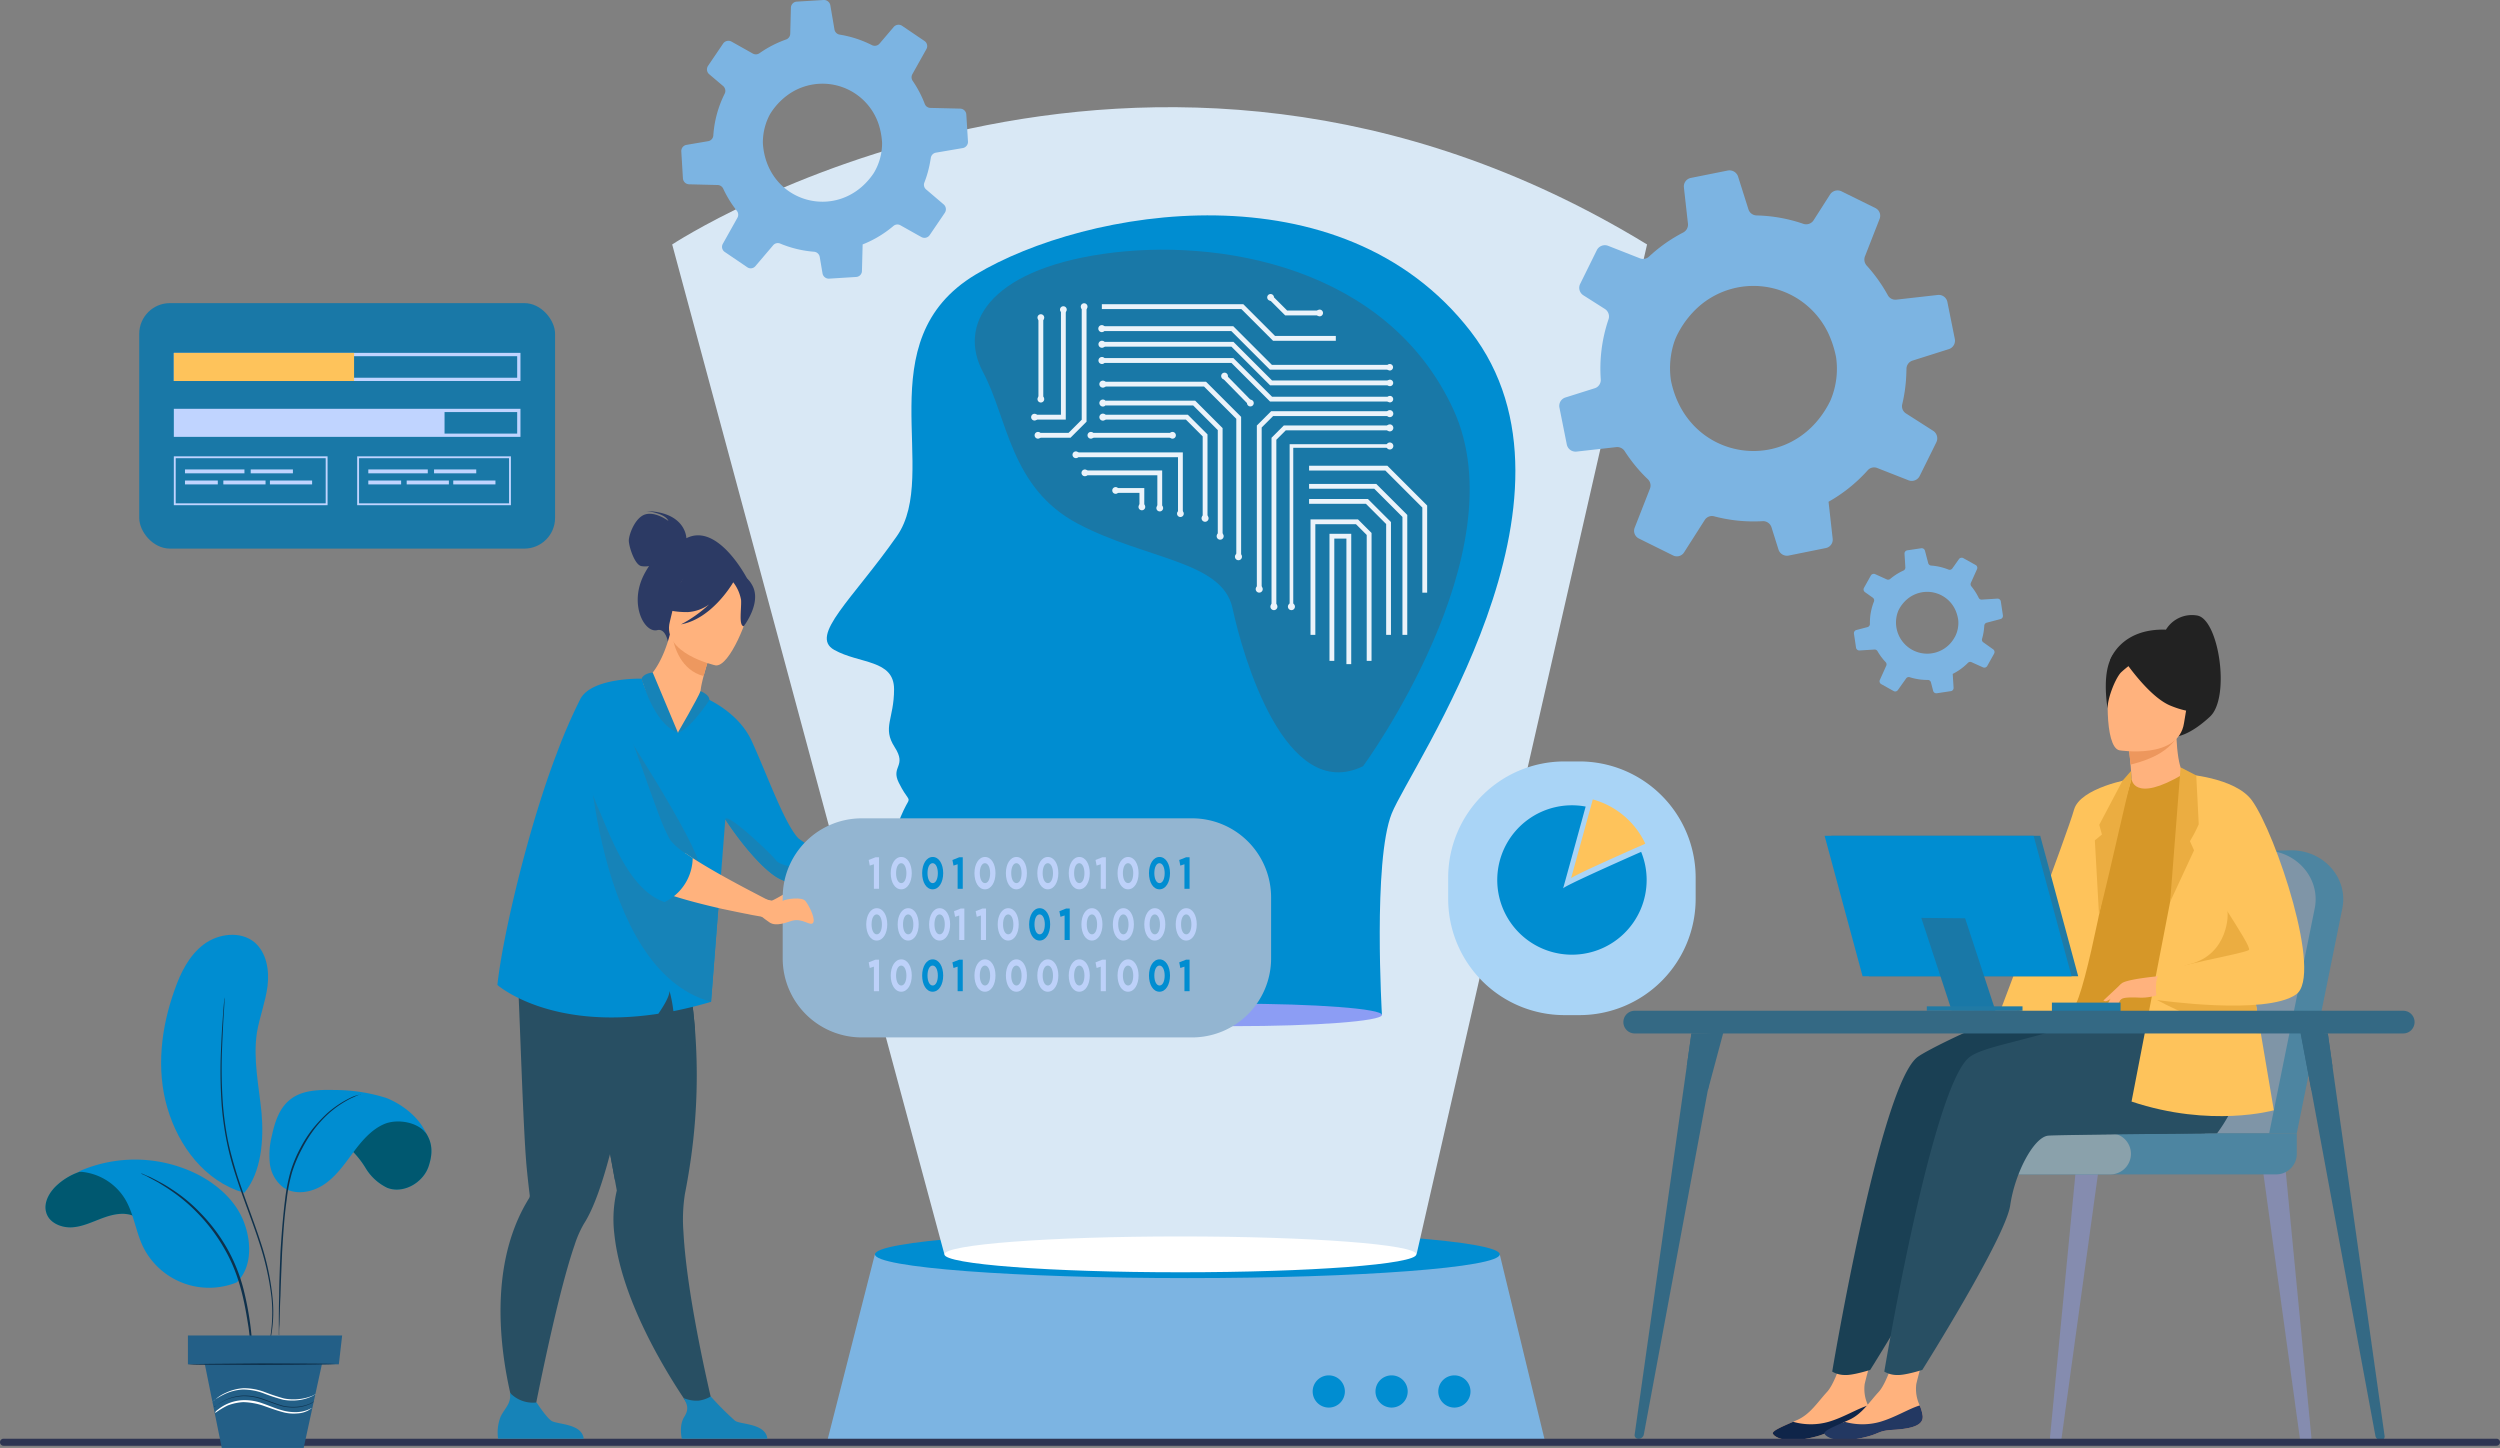 <svg xmlns="http://www.w3.org/2000/svg" xmlns:xlink="http://www.w3.org/1999/xlink" width="570.372" height="330.339" viewBox="0 0 570.372 330.339">
  <rect x="0" y="0" width="570.372" height="330.339" fill="#808080" stroke="none"/>
  <defs>
    <linearGradient id="linear-gradient" x1="7.01" y1="0.497" x2="8.01" y2="0.497" gradientUnits="objectBoundingBox">
      <stop offset="0" stop-color="#00b1e0"/>
      <stop offset="1" stop-color="#8aeeff"/>
    </linearGradient>
    <linearGradient id="linear-gradient-2" x1="2.293" y1="0.499" x2="3.292" y2="0.499" xlink:href="#linear-gradient"/>
  </defs>
  <g id="Artificial_Intelligence_section_1" transform="translate(-811.628 -936)">
    <g id="Group_251582" data-name="Group 251582" transform="translate(615.972 768.553)">
      <g id="Group_251474" data-name="Group 251474" transform="translate(384.282 448.21)">
        <g id="Group_251472" data-name="Group 251472">
          <path id="Path_109162" data-name="Path 109162" d="M1149.639,1517.577H985.686l10.975-43h142.563Z" transform="translate(-985.686 -1469.156)" fill="#7cb4e2"/>
          <ellipse id="Ellipse_4022" data-name="Ellipse 4022" cx="71.271" cy="5.417" rx="71.271" ry="5.417" transform="translate(10.996)" fill="#008dd1"/>
        </g>
        <g id="Group_251473" data-name="Group 251473" transform="translate(110.858 33.026)">
          <path id="Path_109163" data-name="Path 109163" d="M1459.977,1594.539a3.674,3.674,0,1,1-3.674-3.674A3.674,3.674,0,0,1,1459.977,1594.539Z" transform="translate(-1452.629 -1590.865)" fill="#008dd1"/>
          <path id="Path_109164" data-name="Path 109164" d="M1520.346,1594.539a3.674,3.674,0,1,1-3.674-3.674A3.674,3.674,0,0,1,1520.346,1594.539Z" transform="translate(-1498.666 -1590.865)" fill="#008dd1"/>
          <path id="Path_109165" data-name="Path 109165" d="M1580.69,1594.539a3.674,3.674,0,1,1-3.674-3.674A3.674,3.674,0,0,1,1580.69,1594.539Z" transform="translate(-1544.683 -1590.865)" fill="#008dd1"/>
        </g>
      </g>
      <g id="Group_251492" data-name="Group 251492" transform="translate(566.028 307.792)">
        <g id="Group_251486" data-name="Group 251486" transform="translate(34.086)">
          <g id="Group_251484" data-name="Group 251484">
            <g id="Group_251479" data-name="Group 251479" transform="translate(26.415 53.657)" opacity="0.4">
              <g id="Group_251477" data-name="Group 251477" transform="translate(36.83 73.074)">
                <path id="Path_109187" data-name="Path 109187" d="M2018.757,1517.108l-.107,0a1.492,1.492,0,0,1-1.475-1.62l5.864-60.768,5.117.473-8.42,61.094A.963.963,0,0,1,2018.757,1517.108Z" transform="translate(-2017.168 -1454.719)" fill="#8c9df4"/>
              </g>
              <g id="Group_251478" data-name="Group 251478" transform="translate(85.484 73.074)">
                <path id="Path_109188" data-name="Path 109188" d="M2184.234,1517.108l.108,0a1.492,1.492,0,0,0,1.475-1.62l-5.864-60.768-5.116.473,8.42,61.094A.962.962,0,0,0,2184.234,1517.108Z" transform="translate(-2174.837 -1454.719)" fill="#8c9df4"/>
              </g>
              <path id="Path_109189" data-name="Path 109189" d="M2083.833,1282.468l10.408-51.4c1.336-6.959-4.431-13.323-11.918-13.152l-20.073.458a15.857,15.857,0,0,0-14.871,11.447l-15.228,52.647Z" transform="translate(-1990.697 -1217.912)" fill="#008dd1"/>
              <path id="Path_109190" data-name="Path 109190" d="M2063.426,1282.468l10.408-51.4c1.336-6.959-4.43-13.323-11.918-13.152l-20.073.458a15.857,15.857,0,0,0-14.871,11.447l-15.228,52.647Z" transform="translate(-1976.588 -1217.912)" fill="#7cb4e2"/>
              <path id="Rectangle_158265" data-name="Rectangle 158265" d="M4.687,0H85.222a0,0,0,0,1,0,0V4.687a4.688,4.688,0,0,1-4.688,4.688H4.688A4.688,4.688,0,0,1,0,4.687v0A4.687,4.687,0,0,1,4.687,0Z" transform="translate(7.914 64.556)" fill="#008dd1"/>
              <path id="Rectangle_158266" data-name="Rectangle 158266" d="M4.687,0H50.615A4.687,4.687,0,0,1,55.3,4.687v0a4.687,4.687,0,0,1-4.687,4.687H4.687A4.687,4.687,0,0,1,0,4.687v0A4.687,4.687,0,0,1,4.687,0Z" transform="translate(0 64.556)" fill="#98d1ec"/>
            </g>
            <g id="Group_251483" data-name="Group 251483">
              <g id="Group_251482" data-name="Group 251482">
                <g id="Group_251481" data-name="Group 251481">
                  <path id="Path_109191" data-name="Path 109191" d="M2061.625,1054.3s2.36-7.292,12.739-6.959a6.92,6.92,0,0,1,7.056-3.238c4.982.664,7.722,18.681,2.989,23.081s-7.669,4.532-7.669,4.532l-15.116-16.737Z" transform="translate(-1984.661 -1044.029)" fill="#222"/>
                  <path id="Path_109192" data-name="Path 109192" d="M2018.891,1228.4l-8.436,21.346s-8.128,9.578-14.662,6.492l20.673-40.143Z" transform="translate(-1939.144 -1163.001)" fill="#abddda"/>
                  <path id="Path_109193" data-name="Path 109193" d="M1834.641,1598.523c.243,2.359-3.038,2.968-6.843,3.2s-2.646,1-7.853,2-7.313-.4-7.7-1.105c-.343-.622,2.072-1.626,4.645-2.759.324-.142.648-.287.972-.433,2.9-1.311,4.5-3.937,6.742-6.381,2.125-2.314,4.085-9.673,4.085-9.673l7.074-1.59s-1.92,6.624-2.581,9.451a8.734,8.734,0,0,0,.778,4.915A9.288,9.288,0,0,1,1834.641,1598.523Z" transform="translate(-1812.213 -1415.839)" fill="#ffb27d"/>
                  <path id="Path_109194" data-name="Path 109194" d="M1827.8,1633.91c-3.8.231-2.646,1-7.853,2s-7.313-.4-7.7-1.105c-.343-.622,2.072-1.626,4.645-2.759l.041.044a14.855,14.855,0,0,0,7.9.01c3.442-.974,6.756-3.073,9.127-3.764a9.287,9.287,0,0,1,.678,2.378C1834.884,1633.071,1831.6,1633.68,1827.8,1633.91Z" transform="translate(-1812.213 -1448.028)" fill="#0f2549"/>
                  <path id="Path_109195" data-name="Path 109195" d="M1875.739,1323.089c3.807-2.673,28.5-14.4,41.349-15.776l14.686-5.368s12.089,17.905,12.184,31.6c.045,6.387-2.9,7.021-2.9,7.023s-45.526.338-47.522.544c-3.267.337-7.575,8.474-8.652,15.886s-20.061,37.558-20.061,37.558-3.959,1.269-5.79,1.161a5.791,5.791,0,0,1-2.88-.775S1867.155,1329.116,1875.739,1323.089Z" transform="translate(-1842.594 -1222.357)" fill="#1a4054"/>
                  <path id="Path_109196" data-name="Path 109196" d="M1879.835,1598.523c.243,2.359-3.038,2.968-6.843,3.2s-2.646,1-7.853,2-5.626-2.731-3.053-3.864c.324-.142.648-.287.973-.433,2.9-1.311,4.5-3.937,6.743-6.381,2.124-2.314,4.085-9.673,4.085-9.673l7.074-1.59s-1.919,6.624-2.581,9.451a8.739,8.739,0,0,0,.778,4.915A9.269,9.269,0,0,1,1879.835,1598.523Z" transform="translate(-1845.632 -1415.839)" fill="#ffb27d"/>
                  <path id="Path_109197" data-name="Path 109197" d="M1865.958,1633.91c-3.8.231-2.646,1-7.853,2s-7.313-.4-7.7-1.105c-.343-.622,2.072-1.626,4.645-2.759l.041.044a14.855,14.855,0,0,0,7.9.01c3.441-.974,6.756-3.073,9.127-3.764a9.278,9.278,0,0,1,.678,2.378C1873.045,1633.071,1869.764,1633.68,1865.958,1633.91Z" transform="translate(-1838.598 -1448.028)" fill="#233862"/>
                  <path id="Path_109198" data-name="Path 109198" d="M1914.237,1323.089c3.306-2.321,11.625-3.374,23.719-7.314,2.912-.949,14.125-6.353,14.868-9.325l-5.531-2.554,22.979-1.951a61.529,61.529,0,0,1,5.91,24.968c.045,6.387-5.6,13.655-5.605,13.657s-36.545.338-38.54.544c-3.267.337-7.576,8.474-8.652,15.886s-20.061,37.558-20.061,37.558-3.959,1.269-5.791,1.161a5.791,5.791,0,0,1-2.88-.775S1905.653,1329.116,1914.237,1323.089Z" transform="translate(-1869.213 -1222.357)" fill="#284f63"/>
                  <path id="Path_109199" data-name="Path 109199" d="M2075.623,1148.118c-.045.023,4.613,2.142,7.975,1.031,3.163-1.042,5.949-5.8,5.9-5.812-1.373-.2-2.769-1.553-3.158-9.578l-.608.153-10.222,2.583s.4,3.238.571,6.3C2076.226,1145.366,2076.2,1147.813,2075.623,1148.118Z" transform="translate(-1994.264 -1106.07)" fill="#ffb27d"/>
                  <path id="Path_109200" data-name="Path 109200" d="M2075.515,1138.392s0,.666.382,3.679c5.781-1.458,8.33-3.375,10.128-5.569Z" transform="translate(-1994.264 -1107.966)" fill="#ed975d"/>
                  <path id="Path_109201" data-name="Path 109201" d="M2062.469,1093.83s13.517,2.2,14.758-6.238,3.822-13.838-4.756-15.6-10.732,1.211-11.831,3.927S2058.986,1093.039,2062.469,1093.83Z" transform="translate(-1983.4 -1062.996)" fill="#ffb27d"/>
                  <path id="Path_109202" data-name="Path 109202" d="M2068.406,1068.65s6.139,9.69,11.619,11.984,8.171,1.13,8.171,1.13a23.076,23.076,0,0,1-3.142-8.855,4.155,4.155,0,0,0-2.567-3.339C2078.555,1067.995,2070.948,1065.51,2068.406,1068.65Z" transform="translate(-1989.349 -1060.008)" fill="#222"/>
                  <path id="Path_109203" data-name="Path 109203" d="M2066.9,1069.261a21.412,21.412,0,0,0-5.08,3.573c-1.429,1.669-3.081,6.2-2.963,8.228,0,0-1.775-9.742,1.922-13.091C2064.7,1064.42,2066.9,1069.261,2066.9,1069.261Z" transform="translate(-1982.455 -1059.683)" fill="#222"/>
                  <path id="Path_109204" data-name="Path 109204" d="M2024.537,1187.873c.41,27.476-9.716,19.786-6.71,22.393.725.628,3.687,5.3,14.866,5.86,8.433.419,23.637-3.561,24.2-5.118,1.943-5.387.572-7.061,2.193-15.309.168-.877.377-1.827.624-2.861,1.351-5.665,2.667-7.592-2.129-16.693-4.349-8.244-9.464-14.941-9.87-14.7-11.475,6.811-11.868,1.1-11.868,1.1S2024.336,1174.471,2024.537,1187.873Z" transform="translate(-1953.992 -1125.208)" fill="#d69728"/>
                  <path id="Path_109205" data-name="Path 109205" d="M2010.989,1165.029s-11.744,1.991-13.13,7.074-16.538,45.131-16.538,45.131,13.666,2.773,16.439,0,8.977-37.582,8.977-37.582Z" transform="translate(-1929.137 -1127.69)" fill="#fec35b"/>
                  <path id="Path_109206" data-name="Path 109206" d="M2058.608,1159.217l.1,1.793c-1.334,4.589-4.606,20.042-7.417,31.014l-.951-16.981,1.617-1.32-.607-2.223,5.3-10.05Z" transform="translate(-1976.861 -1123.672)" fill="#ebad41"/>
                  <path id="Path_109207" data-name="Path 109207" d="M2077.46,1250.843c18.118,6.062,32.467,1.988,32.467,1.988l-2.961-17.512-1.615-9.548-3.465-20.5-5.919-19.5-5.177-3.134-4.522,22.629Z" transform="translate(-1995.61 -1139.87)" fill="#fec35b"/>
                  <path id="Path_109208" data-name="Path 109208" d="M2124.608,1262.873c.3.478.317,9.788-8.456,12.066s12.847,4.5,12.847,4.5,6.971-5.35,6.871-6.664S2124.608,1262.873,2124.608,1262.873Z" transform="translate(-2020.914 -1195.342)" fill="#ebad41"/>
                  <path id="Path_109209" data-name="Path 109209" d="M2096.417,1324.309s12.02,6.88,23.656,7.641l-1.615-9.547Z" transform="translate(-2008.717 -1236.501)" fill="#ebad41"/>
                  <g id="Group_251480" data-name="Group 251480" transform="translate(75.424 82.27)">
                    <path id="Path_109210" data-name="Path 109210" d="M2065.766,1324.023a16.076,16.076,0,0,1-1.462,3.088,1.7,1.7,0,0,1-.837.472l.493-2.365Z" transform="translate(-2061.358 -1319.892)" fill="#ffb27d"/>
                    <path id="Path_109211" data-name="Path 109211" d="M2060.739,1316.477l-4.106,3.851a.9.9,0,0,0,.9.061,12.085,12.085,0,0,0,1.919-1.229Z" transform="translate(-2056.633 -1314.674)" fill="#ffb27d"/>
                    <path id="Path_109212" data-name="Path 109212" d="M2071.616,1310.635s-8.487.7-9.547,1.8-3.394,4.641-3.509,5.655,2.64-1.564,3.608-2.175c.626-.4,2.618-.33,3.6-.31a11.728,11.728,0,0,0,6.229-1.272Z" transform="translate(-2057.963 -1310.635)" fill="#ffb27d"/>
                  </g>
                  <path id="Path_109213" data-name="Path 109213" d="M2101.793,1161.459s11.764.687,15.627,6.076c5.439,7.586,16.228,39.913,10.044,44.225-6.963,4.855-31.691,1.27-31.691,1.27s-.823-3.847.322-5.707,19.751-4.866,20.609-5.725-10.734-16.745-10.734-19.321S2101.793,1161.459,2101.793,1161.459Z" transform="translate(-2008.074 -1125.222)" fill="#fec35b"/>
                  <path id="Path_109214" data-name="Path 109214" d="M2108.386,1156.563,2106,1187.24l5.456-11.746-.935-2.091a33.361,33.361,0,0,0,2-3.839c0-.4-.567-11.16-.567-11.16Z" transform="translate(-2015.344 -1121.837)" fill="#ebad41"/>
                </g>
              </g>
            </g>
          </g>
          <g id="Group_251485" data-name="Group 251485" transform="translate(11.827 50.348)">
            <path id="Path_109215" data-name="Path 109215" d="M1864.083,1239.231h47.686l-8.664-32.045h-47.686Z" transform="translate(-1853.913 -1207.187)" fill="#207aa5"/>
            <path id="Path_109216" data-name="Path 109216" d="M1859.2,1239.231h47.686l-8.664-32.045h-47.686Z" transform="translate(-1850.539 -1207.187)" fill="#008dd1"/>
            <path id="Path_109217" data-name="Path 109217" d="M1928.931,1288.947l10,.092-6.922-21.1-10-.091Z" transform="translate(-1899.954 -1249.128)" fill="#1978a7"/>
            <rect id="Rectangle_158267" data-name="Rectangle 158267" width="21.837" height="1.006" transform="translate(45.15 39.91) rotate(180)" fill="#207aa5"/>
          </g>
          <rect id="Rectangle_158268" data-name="Rectangle 158268" width="15.66" height="2.096" transform="translate(79.343 90.494) rotate(180)" fill="#207aa5"/>
        </g>
        <g id="Group_251491" data-name="Group 251491" transform="translate(0 90.258)">
          <g id="Group_251488" data-name="Group 251488" transform="translate(154.387 4.563)">
            <g id="Group_251487" data-name="Group 251487" transform="translate(0.203 0.615)">
              <path id="Path_109218" data-name="Path 109218" d="M2220.935,1446.1a1.217,1.217,0,0,1-1.22-.953l-5.981-32.275-8.6-46.419-2.406-12.98,6.127-.167,1.064,7.535,7.465,52.952,4.427,31.387A.838.838,0,0,1,2220.935,1446.1Z" transform="translate(-2202.724 -1353.302)" fill="#346984"/>
            </g>
            <path id="Path_109219" data-name="Path 109219" d="M2209.46,1359.459a8.409,8.409,0,0,0-4.785,5.612l-2.609-13.762,6.331.615Z" transform="translate(-2202.066 -1351.309)" fill="#346984"/>
          </g>
          <g id="Group_251490" data-name="Group 251490" transform="translate(2.559 5.018)">
            <g id="Group_251489" data-name="Group 251489" transform="translate(0 0.16)">
              <path id="Path_109220" data-name="Path 109220" d="M1710.927,1445.777a1.216,1.216,0,0,0,1.221-.95l5.982-32.165,8.6-46.259,2.406-12.936-6.128-.166-1.063,7.509-7.466,52.771-4.426,31.28A.837.837,0,0,0,1710.927,1445.777Z" transform="translate(-1710.048 -1353.302)" fill="#346984"/>
            </g>
            <path id="Path_109221" data-name="Path 109221" d="M1748.609,1360.452a8.386,8.386,0,0,1,4.785,5.593l3.551-13.262-7.273.16Z" transform="translate(-1736.71 -1352.783)" fill="#346984"/>
          </g>
          <path id="Rectangle_158269" data-name="Rectangle 158269" d="M2.589,0H177.921a2.589,2.589,0,0,1,2.589,2.589v0a2.589,2.589,0,0,1-2.589,2.589H2.589A2.589,2.589,0,0,1,0,2.589v0A2.589,2.589,0,0,1,2.589,0Z" fill="#346984"/>
        </g>
      </g>
      <path id="Path_109222" data-name="Path 109222" d="M899.243,633.894,837.136,403.485s106.978-70.462,222.416,0l-52.587,230.409Z" transform="translate(-488.122 -180.267)" fill="#d9e8f5"/>
      <path id="Path_109223" data-name="Path 109223" d="M1112.348,658.547s-2.084-35.166,2.231-45.952,47.461-71.911,17.978-110.023-87.731-28.045-112.9-12.944-7.91,45.3-17.978,59.686-20.056,22.712-14.3,25.947,13.661,2.157,13.661,8.987-2.741,8.729.135,13.2-.959,4.314.958,8.149,2.657,3.375,2,4.514-4.314,7.79-2.876,12.823,10.306,6.951,22.29,5.992,19.414-2.157,20.133,4.075,1.178,25.544,1.178,25.544S1111.589,658.278,1112.348,658.547Z" transform="translate(-601.404 -259.547)" fill="#008dd1"/>
      <path id="Path_109224" data-name="Path 109224" d="M1216.5,626.963s35.617-48.577,20.648-81.283-53.684-39.439-80.009-35.591-33.036,16.353-27.358,26.934,6.194,26.453,21.68,34.63,32.93,8.438,35.253,19.26S1198.673,635.6,1216.5,626.963Z" transform="translate(-709.861 -284.703)" fill="#1978a7"/>
      <path id="Path_109225" data-name="Path 109225" d="M1302.388,1236.247c0,1.417-15.11,2.565-33.748,2.565s-33.748-1.149-33.748-2.565,15.109-2.565,33.748-2.565S1302.388,1234.83,1302.388,1236.247Z" transform="translate(-791.444 -837.246)" fill="#8c9df4"/>
      <path id="Path_109469" data-name="Path 109469" d="M53.832,0c29.731,0,53.832,1.83,53.832,4.088s-24.1,4.088-53.832,4.088S0,6.345,0,4.088,24.1,0,53.832,0Z" transform="translate(411.121 449.539)" fill="#fff"/>
      <g id="Group_251559" data-name="Group 251559" transform="translate(430.909 234.528)">
        <g id="Group_251496" data-name="Group 251496" transform="translate(15.325 7.089)">
          <g id="Group_251493" data-name="Group 251493" transform="translate(0.803 0.253)">
            <path id="Path_109226" data-name="Path 109226" d="M1315.719,592.558h-27.357l-8.817-8.817h-29.53v-1.1H1280l8.817,8.817h26.9Z" transform="translate(-1250.015 -582.639)" fill="#ebf3fa"/>
          </g>
          <g id="Group_251494" data-name="Group 251494">
            <path id="Path_109227" data-name="Path 109227" d="M1246.631,582.379a.8.8,0,1,1,.8.8A.8.8,0,0,1,1246.631,582.379Z" transform="translate(-1246.631 -581.575)" fill="#ebf3fa"/>
          </g>
          <g id="Group_251495" data-name="Group 251495" transform="translate(65.769 8.882)">
            <path id="Path_109228" data-name="Path 109228" d="M1523.654,619.726a.738.738,0,1,1,.738.738A.739.739,0,0,1,1523.654,619.726Z" transform="translate(-1523.654 -618.988)" fill="#ebf3fa"/>
          </g>
        </g>
        <g id="Group_251500" data-name="Group 251500" transform="translate(15.358 10.662)">
          <g id="Group_251497" data-name="Group 251497" transform="translate(0.804 0.252)">
            <path id="Path_109229" data-name="Path 109229" d="M1315.856,607.6H1288.5l-8.817-8.817h-29.53v-1.1h29.986l8.817,8.817h26.9Z" transform="translate(-1250.152 -597.686)" fill="#ebf3fa"/>
          </g>
          <g id="Group_251498" data-name="Group 251498">
            <path id="Path_109230" data-name="Path 109230" d="M1246.768,597.426a.8.8,0,1,1,.8.8A.8.8,0,0,1,1246.768,597.426Z" transform="translate(-1246.768 -596.622)" fill="#ebf3fa"/>
          </g>
          <g id="Group_251499" data-name="Group 251499" transform="translate(65.769 8.882)">
            <path id="Path_109231" data-name="Path 109231" d="M1523.791,634.773a.738.738,0,1,1,.738.738A.739.739,0,0,1,1523.791,634.773Z" transform="translate(-1523.791 -634.034)" fill="#ebf3fa"/>
          </g>
        </g>
        <g id="Group_251504" data-name="Group 251504" transform="translate(15.358 14.364)">
          <g id="Group_251501" data-name="Group 251501" transform="translate(0.804 0.252)">
            <path id="Path_109232" data-name="Path 109232" d="M1315.856,623.2H1288.5l-8.817-8.817h-29.53v-1.1h29.986l8.817,8.817h26.9Z" transform="translate(-1250.152 -613.282)" fill="#ebf3fa"/>
          </g>
          <g id="Group_251502" data-name="Group 251502">
            <path id="Path_109233" data-name="Path 109233" d="M1246.768,613.023a.8.8,0,1,1,.8.8A.8.8,0,0,1,1246.768,613.023Z" transform="translate(-1246.768 -612.219)" fill="#ebf3fa"/>
          </g>
          <g id="Group_251503" data-name="Group 251503" transform="translate(65.769 8.882)">
            <path id="Path_109234" data-name="Path 109234" d="M1523.791,650.37a.738.738,0,1,1,.738.738A.738.738,0,0,1,1523.791,650.37Z" transform="translate(-1523.791 -649.632)" fill="#ebf3fa"/>
          </g>
        </g>
        <g id="Group_251508" data-name="Group 251508" transform="translate(15.564 27.289)">
          <g id="Group_251505" data-name="Group 251505" transform="translate(1.012 0.253)">
            <path id="Path_109235" data-name="Path 109235" d="M1275.562,691.527h-1.1V672.664l-3.84-3.839H1251.9v-1.1h19.177l4.485,4.485Z" transform="translate(-1251.9 -667.723)" fill="#ebf3fa"/>
          </g>
          <g id="Group_251506" data-name="Group 251506">
            <path id="Path_109236" data-name="Path 109236" d="M1248.442,666.658a.8.8,0,1,1-.8.8A.8.8,0,0,1,1248.442,666.658Z" transform="translate(-1247.638 -666.658)" fill="#ebf3fa"/>
          </g>
          <g id="Group_251507" data-name="Group 251507" transform="translate(23.319 23.07)">
            <path id="Path_109237" data-name="Path 109237" d="M1345.858,764.634a.8.8,0,1,1,.8.8A.8.8,0,0,1,1345.858,764.634Z" transform="translate(-1345.858 -763.83)" fill="#ebf3fa"/>
          </g>
        </g>
        <g id="Group_251512" data-name="Group 251512" transform="translate(15.564 24.074)">
          <g id="Group_251509" data-name="Group 251509" transform="translate(1.401 0.253)">
            <path id="Path_109238" data-name="Path 109238" d="M1280.255,685.1h-1.1V660.9l-5.618-5.618h-20v-1.1h20.453l6.263,6.264Z" transform="translate(-1253.538 -654.181)" fill="#ebf3fa"/>
          </g>
          <g id="Group_251510" data-name="Group 251510">
            <path id="Path_109239" data-name="Path 109239" d="M1248.442,653.117a.8.8,0,1,1-.8.8A.8.8,0,0,1,1248.442,653.117Z" transform="translate(-1247.638 -653.117)" fill="#ebf3fa"/>
          </g>
          <g id="Group_251511" data-name="Group 251511" transform="translate(26.763 30.372)">
            <path id="Path_109240" data-name="Path 109240" d="M1360.365,781.848a.8.8,0,1,1,.8.8A.8.8,0,0,1,1360.365,781.848Z" transform="translate(-1360.365 -781.044)" fill="#ebf3fa"/>
          </g>
        </g>
        <g id="Group_251516" data-name="Group 251516" transform="translate(15.564 19.756)">
          <g id="Group_251513" data-name="Group 251513" transform="translate(0.564 0.252)">
            <path id="Path_109241" data-name="Path 109241" d="M1281.793,675.918h-1.1v-31.46l-7.364-7.365h-23.312v-1.1h23.768l8.01,8.011Z" transform="translate(-1250.015 -635.991)" fill="#ebf3fa"/>
          </g>
          <g id="Group_251514" data-name="Group 251514">
            <path id="Path_109242" data-name="Path 109242" d="M1247.638,635.732a.8.8,0,1,1,.8.8A.8.8,0,0,1,1247.638,635.732Z" transform="translate(-1247.638 -634.928)" fill="#ebf3fa"/>
          </g>
          <g id="Group_251515" data-name="Group 251515" transform="translate(30.936 39.376)">
            <path id="Path_109243" data-name="Path 109243" d="M1378.419,800.849a.8.8,0,1,1-.41,1.06A.8.8,0,0,1,1378.419,800.849Z" transform="translate(-1377.94 -800.781)" fill="#ebf3fa"/>
          </g>
        </g>
        <g id="Group_251517" data-name="Group 251517" transform="translate(51.492 26.738)">
          <path id="Path_109244" data-name="Path 109244" d="M1400.069,704.927h-1.1V667.6l3.259-3.259h27.082v1.1h-26.625l-2.613,2.613Z" transform="translate(-1398.967 -664.338)" fill="#ebf3fa"/>
        </g>
        <g id="Group_251518" data-name="Group 251518" transform="translate(54.841 29.992)">
          <path id="Path_109245" data-name="Path 109245" d="M1414.176,719.375h-1.1V680.847l2.8-2.8h24.189v1.1h-23.732l-2.157,2.157Z" transform="translate(-1413.074 -678.045)" fill="#ebf3fa"/>
        </g>
        <g id="Group_251519" data-name="Group 251519" transform="translate(58.974 34.263)">
          <path id="Path_109246" data-name="Path 109246" d="M1431.31,733.092h-.826V696.033h22.858v.827H1431.31Z" transform="translate(-1430.483 -696.033)" fill="#ebf3fa"/>
        </g>
        <g id="Group_251520" data-name="Group 251520" transform="translate(81.029 26.485)">
          <path id="Path_109247" data-name="Path 109247" d="M1523.379,664.077a.8.8,0,1,1,.8.8A.8.8,0,0,1,1523.379,664.077Z" transform="translate(-1523.379 -663.273)" fill="#ebf3fa"/>
        </g>
        <g id="Group_251521" data-name="Group 251521" transform="translate(81.029 29.74)">
          <path id="Path_109248" data-name="Path 109248" d="M1524.183,676.98a.8.8,0,1,1-.8.8A.8.8,0,0,1,1524.183,676.98Z" transform="translate(-1523.379 -676.98)" fill="#ebf3fa"/>
        </g>
        <g id="Group_251522" data-name="Group 251522" transform="translate(81.029 33.873)">
          <path id="Path_109249" data-name="Path 109249" d="M1524.183,694.389a.8.8,0,1,1-.8.8A.8.8,0,0,1,1524.183,694.389Z" transform="translate(-1523.379 -694.389)" fill="#ebf3fa"/>
        </g>
        <g id="Group_251523" data-name="Group 251523" transform="translate(58.584 70.519)">
          <path id="Path_109250" data-name="Path 109250" d="M1428.839,849.548a.8.8,0,1,1,.8.8A.8.8,0,0,1,1428.839,849.548Z" transform="translate(-1428.839 -848.745)" fill="#ebf3fa"/>
        </g>
        <g id="Group_251524" data-name="Group 251524" transform="translate(54.589 70.519)">
          <path id="Path_109251" data-name="Path 109251" d="M1412.012,849.548a.8.8,0,1,1,.8.8A.8.8,0,0,1,1412.012,849.548Z" transform="translate(-1412.012 -848.745)" fill="#ebf3fa"/>
        </g>
        <g id="Group_251525" data-name="Group 251525" transform="translate(51.24 66.523)">
          <path id="Path_109252" data-name="Path 109252" d="M1397.9,832.72a.8.8,0,1,1,.8.8A.8.8,0,0,1,1397.9,832.72Z" transform="translate(-1397.904 -831.916)" fill="#ebf3fa"/>
        </g>
        <g id="Group_251526" data-name="Group 251526" transform="translate(63.407 39.168)">
          <path id="Path_109253" data-name="Path 109253" d="M1476.1,745.657h-1.1V726.241l-8.444-8.445h-17.393v-1.1h17.849l9.09,9.09Z" transform="translate(-1449.156 -716.694)" fill="#ebf3fa"/>
        </g>
        <g id="Group_251527" data-name="Group 251527" transform="translate(63.407 43.323)">
          <path id="Path_109254" data-name="Path 109254" d="M1471.562,768.632h-1.1V741.727l-6.431-6.431h-14.872v-1.1h15.329l7.077,7.077Z" transform="translate(-1449.156 -734.193)" fill="#ebf3fa"/>
        </g>
        <g id="Group_251528" data-name="Group 251528" transform="translate(63.407 46.757)">
          <path id="Path_109255" data-name="Path 109255" d="M1467.846,779.663h-1.1V754.383l-4.622-4.622h-12.966v-1.1h13.422l5.267,5.267Z" transform="translate(-1449.156 -748.659)" fill="#ebf3fa"/>
        </g>
        <g id="Group_251529" data-name="Group 251529" transform="translate(63.734 51.415)">
          <path id="Path_109256" data-name="Path 109256" d="M1464.46,800.557h-1.1V771.834l-2.452-2.453h-9.27v25.244h-1.1V768.279h10.829l3.1,3.1Z" transform="translate(-1450.533 -768.279)" fill="#ebf3fa"/>
        </g>
        <g id="Group_251530" data-name="Group 251530" transform="translate(68.061 54.698)">
          <path id="Path_109257" data-name="Path 109257" d="M1473.725,811.844h-1.1V783.211h-2.762V811.1h-1.1V782.108h4.967Z" transform="translate(-1468.758 -782.108)" fill="#ebf3fa"/>
        </g>
        <g id="Group_251531" data-name="Group 251531" transform="translate(10.206 36.124)">
          <path id="Path_109258" data-name="Path 109258" d="M1249.468,718.107h-1.1V704.974h-23.3v-1.1h24.4Z" transform="translate(-1225.068 -703.872)" fill="#ebf3fa"/>
        </g>
        <g id="Group_251532" data-name="Group 251532" transform="translate(12.093 40.25)">
          <path id="Path_109259" data-name="Path 109259" d="M1250.82,729.835h-1.1v-7.482h-16.7v-1.1h17.8Z" transform="translate(-1233.018 -721.251)" fill="#ebf3fa"/>
        </g>
        <g id="Group_251533" data-name="Group 251533" transform="translate(19.073 44.267)">
          <path id="Path_109260" data-name="Path 109260" d="M1269.156,742.737h-1.1v-3.466h-5.638v-1.1h6.74Z" transform="translate(-1262.416 -738.169)" fill="#ebf3fa"/>
        </g>
        <g id="Group_251534" data-name="Group 251534" transform="translate(1.558 2.875)">
          <path id="Path_109261" data-name="Path 109261" d="M1196.075,593.73h-7.431v-1.1h6.974l3.01-3.009V563.825h1.1v26.25Z" transform="translate(-1188.644 -563.825)" fill="#ebf3fa"/>
        </g>
        <g id="Group_251535" data-name="Group 251535" transform="translate(0.768 3.402)">
          <path id="Path_109262" data-name="Path 109262" d="M1192.451,591.286h-7.135v-1.1h6.033v-24.14h1.1Z" transform="translate(-1185.315 -566.044)" fill="#ebf3fa"/>
        </g>
        <g id="Group_251536" data-name="Group 251536" transform="translate(1.666 5.377)">
          <rect id="Rectangle_158270" data-name="Rectangle 158270" width="1.102" height="18.697" fill="#ebf3fa"/>
        </g>
        <g id="Group_251537" data-name="Group 251537" transform="translate(16.129 2.324)">
          <path id="Path_109263" data-name="Path 109263" d="M1303.4,569.85h-14.319l-7.243-7.243h-31.819v-1.1h32.275l7.243,7.242H1303.4Z" transform="translate(-1250.015 -561.505)" fill="#ebf3fa"/>
        </g>
        <g id="Group_251538" data-name="Group 251538" transform="translate(54.239 0.379)">
          <path id="Path_109264" data-name="Path 109264" d="M1422.12,557.806h-7.866l-3.717-3.717.779-.779,3.394,3.394h7.41Z" transform="translate(-1410.537 -553.31)" fill="#ebf3fa"/>
        </g>
        <g id="Group_251539" data-name="Group 251539" transform="translate(43.542 18.292)">
          <rect id="Rectangle_158271" data-name="Rectangle 158271" width="1.102" height="8.687" transform="matrix(0.714, -0.7, 0.7, 0.714, 0, 0.772)" fill="#ebf3fa"/>
        </g>
        <g id="Group_251540" data-name="Group 251540" transform="translate(53.86)">
          <path id="Path_109265" data-name="Path 109265" d="M1408.943,552.483a.768.768,0,1,1,.768.768A.768.768,0,0,1,1408.943,552.483Z" transform="translate(-1408.943 -551.715)" fill="#ebf3fa"/>
        </g>
        <g id="Group_251541" data-name="Group 251541" transform="translate(65.054 3.555)">
          <path id="Path_109266" data-name="Path 109266" d="M1456.091,567.459a.768.768,0,1,1,.768.768A.768.768,0,0,1,1456.091,567.459Z" transform="translate(-1456.091 -566.691)" fill="#ebf3fa"/>
        </g>
        <g id="Group_251542" data-name="Group 251542" transform="translate(43.356 17.94)">
          <path id="Path_109267" data-name="Path 109267" d="M1364.7,628.047a.768.768,0,1,1,.768.768A.768.768,0,0,1,1364.7,628.047Z" transform="translate(-1364.699 -627.278)" fill="#ebf3fa"/>
        </g>
        <g id="Group_251543" data-name="Group 251543" transform="translate(49.251 24.11)">
          <path id="Path_109268" data-name="Path 109268" d="M1389.529,654.035a.768.768,0,1,1,.768.768A.768.768,0,0,1,1389.529,654.035Z" transform="translate(-1389.529 -653.267)" fill="#ebf3fa"/>
        </g>
        <g id="Group_251544" data-name="Group 251544" transform="translate(11.325 2.107)">
          <path id="Path_109269" data-name="Path 109269" d="M1229.782,561.358a.768.768,0,1,1,.768.768A.768.768,0,0,1,1229.782,561.358Z" transform="translate(-1229.782 -560.59)" fill="#ebf3fa"/>
        </g>
        <g id="Group_251545" data-name="Group 251545" transform="translate(0.79 31.46)">
          <path id="Path_109270" data-name="Path 109270" d="M1185.412,684.926a.768.768,0,1,1,.695.835A.768.768,0,0,1,1185.412,684.926Z" transform="translate(-1185.408 -684.228)" fill="#ebf3fa"/>
        </g>
        <g id="Group_251546" data-name="Group 251546" transform="translate(0 27.325)">
          <path id="Path_109271" data-name="Path 109271" d="M1182.08,667.576a.768.768,0,1,1,.768.768A.768.768,0,0,1,1182.08,667.576Z" transform="translate(-1182.08 -666.808)" fill="#ebf3fa"/>
        </g>
        <g id="Group_251547" data-name="Group 251547" transform="translate(6.585 2.787)">
          <path id="Path_109272" data-name="Path 109272" d="M1209.815,564.223a.768.768,0,1,1,.768.768A.768.768,0,0,1,1209.815,564.223Z" transform="translate(-1209.815 -563.455)" fill="#ebf3fa"/>
        </g>
        <g id="Group_251548" data-name="Group 251548" transform="translate(1.449 4.609)">
          <path id="Path_109273" data-name="Path 109273" d="M1188.182,571.9a.768.768,0,1,1,.768.768A.768.768,0,0,1,1188.182,571.9Z" transform="translate(-1188.182 -571.129)" fill="#ebf3fa"/>
        </g>
        <g id="Group_251549" data-name="Group 251549" transform="translate(1.449 23.217)">
          <path id="Path_109274" data-name="Path 109274" d="M1188.182,650.274a.768.768,0,1,1,.768.768A.768.768,0,0,1,1188.182,650.274Z" transform="translate(-1188.182 -649.506)" fill="#ebf3fa"/>
        </g>
        <g id="Group_251550" data-name="Group 251550" transform="translate(18.509 44.049)">
          <path id="Path_109275" data-name="Path 109275" d="M1260.041,738.022a.768.768,0,1,1,.768.768A.768.768,0,0,1,1260.041,738.022Z" transform="translate(-1260.041 -737.254)" fill="#ebf3fa"/>
        </g>
        <g id="Group_251551" data-name="Group 251551" transform="translate(24.494 47.803)">
          <path id="Path_109276" data-name="Path 109276" d="M1285.25,753.832a.768.768,0,1,1,.768.768A.768.768,0,0,1,1285.25,753.832Z" transform="translate(-1285.25 -753.064)" fill="#ebf3fa"/>
        </g>
        <g id="Group_251552" data-name="Group 251552" transform="translate(11.49 40.033)">
          <path id="Path_109277" data-name="Path 109277" d="M1230.476,721.105a.768.768,0,1,1,.768.768A.768.768,0,0,1,1230.476,721.105Z" transform="translate(-1230.476 -720.337)" fill="#ebf3fa"/>
        </g>
        <g id="Group_251553" data-name="Group 251553" transform="translate(28.576 48.066)">
          <path id="Path_109278" data-name="Path 109278" d="M1302.445,754.94a.768.768,0,1,1,.768.768A.768.768,0,0,1,1302.445,754.94Z" transform="translate(-1302.445 -754.172)" fill="#ebf3fa"/>
        </g>
        <g id="Group_251554" data-name="Group 251554" transform="translate(33.286 49.339)">
          <path id="Path_109279" data-name="Path 109279" d="M1322.284,760.3a.768.768,0,1,1,.768.768A.768.768,0,0,1,1322.284,760.3Z" transform="translate(-1322.284 -759.533)" fill="#ebf3fa"/>
        </g>
        <g id="Group_251555" data-name="Group 251555" transform="translate(9.438 35.907)">
          <path id="Path_109280" data-name="Path 109280" d="M1221.832,703.725a.768.768,0,1,1,.768.768A.768.768,0,0,1,1221.832,703.725Z" transform="translate(-1221.832 -702.957)" fill="#ebf3fa"/>
        </g>
        <g id="Group_251556" data-name="Group 251556" transform="translate(13.63 31.677)">
          <rect id="Rectangle_158272" data-name="Rectangle 158272" width="18.612" height="1.102" fill="#ebf3fa"/>
        </g>
        <g id="Group_251557" data-name="Group 251557" transform="translate(31.483 31.461)">
          <path id="Path_109281" data-name="Path 109281" d="M1314.688,685a.768.768,0,1,1,.768.768A.768.768,0,0,1,1314.688,685Z" transform="translate(-1314.688 -684.229)" fill="#ebf3fa"/>
        </g>
        <g id="Group_251558" data-name="Group 251558" transform="translate(12.862 31.461)">
          <path id="Path_109282" data-name="Path 109282" d="M1236.254,685a.768.768,0,1,1,.768.768A.768.768,0,0,1,1236.254,685Z" transform="translate(-1236.254 -684.229)" fill="#ebf3fa"/>
        </g>
      </g>
      <path id="Rectangle_158273" data-name="Rectangle 158273" d="M.807,0H569.565a.807.807,0,0,1,.807.807v0a.806.806,0,0,1-.806.806H.807A.807.807,0,0,1,0,.807v0A.807.807,0,0,1,.807,0Z" transform="translate(195.656 495.685)" fill="#2e3552"/>
      <path id="Path_109283" data-name="Path 109283" d="M1974.061,819.34l3.4-.214a.757.757,0,0,1,.694.376q.27.47.585.925a12.721,12.721,0,0,0,1.266,1.563.746.746,0,0,1,.143.829l-1.462,3.25a.731.731,0,0,0,.314.945l2.844,1.589a.724.724,0,0,0,.94-.211l1.9-2.675a.727.727,0,0,1,.828-.274,13.2,13.2,0,0,0,4.108.616.751.751,0,0,1,.725.557l.5,1.932a.758.758,0,0,0,.835.553l3.2-.483a.673.673,0,0,0,.186-.052.727.727,0,0,0,.442-.722l-.156-2.543-.039-.619a13.049,13.049,0,0,0,1.586-.938,13.218,13.218,0,0,0,1.885-1.579.726.726,0,0,1,.82-.155l2.616,1.181a.754.754,0,0,0,.968-.321l1.215-2.174.347-.624a.763.763,0,0,0-.222-1l-2.234-1.59a.725.725,0,0,1-.286-.806,13.126,13.126,0,0,0,.489-2.754c.011-.081.015-.155.019-.234a.371.371,0,0,1,.009-.079.743.743,0,0,1,.555-.61l3.135-.824a.532.532,0,0,0,.1-.035.757.757,0,0,0,.448-.8l-.477-3.19a.753.753,0,0,0-.79-.639l-3.55.224a.728.728,0,0,1-.71-.418,13.248,13.248,0,0,0-1.021-1.746q-.311-.45-.652-.865a.766.766,0,0,1-.105-.8l1.4-3.124a.731.731,0,0,0-.31-.939l-2.816-1.568a.765.765,0,0,0-1,.224l-1.5,2.117a.751.751,0,0,1-.889.266,13.148,13.148,0,0,0-3.946-.913.746.746,0,0,1-.676-.56l-.741-2.825a.772.772,0,0,0-.857-.566l-3.179.474a.738.738,0,0,0-.628.778l.008.149.183,2.954a.754.754,0,0,1-.445.737l0,0a13.05,13.05,0,0,0-2.014,1.144c-.346.239-.673.492-.991.758a.74.74,0,0,1-.786.114l-2.656-1.2a.766.766,0,0,0-.985.323l-1.563,2.8a.839.839,0,0,0-.086.249.763.763,0,0,0,.306.73l1.788,1.265a.76.76,0,0,1,.312.68.817.817,0,0,1-.048.205,13.093,13.093,0,0,0-.919,5.1.736.736,0,0,1-.43.686.744.744,0,0,1-.12.043l-2.539.665a.75.75,0,0,0-.551.833l.01.074.463,3.109A.764.764,0,0,0,1974.061,819.34Zm22.13-8.537a8.761,8.761,0,0,1,.382,1.586,6.886,6.886,0,0,1-.674,3.691c-.056.1-.114.2-.172.3a7.115,7.115,0,0,1-12.907-5.9,4.666,4.666,0,0,1,.291-.626,8.106,8.106,0,0,1,1.726-2.143A7.064,7.064,0,0,1,1996.191,810.8Z" transform="translate(-1354.147 -503.488)" fill="#7cb4e2"/>
      <g id="Group_251561" data-name="Group 251561" transform="translate(526.056 341.167)">
        <path id="Rectangle_158274" data-name="Rectangle 158274" d="M26.531,0h3.4A26.531,26.531,0,0,1,56.462,26.531v4.815A26.531,26.531,0,0,1,29.93,57.877h-3.4A26.532,26.532,0,0,1,0,31.345V26.531A26.531,26.531,0,0,1,26.531,0Z" fill="#a9d4f6"/>
        <g id="Group_251560" data-name="Group 251560" transform="translate(11.181 8.66)">
          <path id="Path_109284" data-name="Path 109284" d="M1664.039,1060.085a17.042,17.042,0,1,1-13.915-16.761c-2.128,7.756-4.953,18.027-5.142,18.668.351-.553,10.72-5.2,17.8-8.335A16.947,16.947,0,0,1,1664.039,1060.085Z" transform="translate(-1629.939 -1041.688)" fill="#008dd1"/>
          <path id="Path_109285" data-name="Path 109285" d="M1717.854,1047.473c-6.253,2.755-16.611,7.373-16.943,7.9.18-.609,3.045-11.024,4.964-18.005A18.729,18.729,0,0,1,1717.854,1047.473Z" transform="translate(-1684.061 -1037.363)" fill="#fec35b"/>
        </g>
      </g>
      <g id="Group_251574" data-name="Group 251574" transform="translate(227.423 236.604)">
        <rect id="Rectangle_158275" data-name="Rectangle 158275" width="94.871" height="56.005" rx="7" transform="translate(0)" fill="#1978a7"/>
        <g id="Group_251564" data-name="Group 251564" transform="translate(7.893 34.948)">
          <g id="Group_251562" data-name="Group 251562">
            <path id="Path_109286" data-name="Path 109286" d="M753.814,748.242H718.737V737.08h35.077Zm-34.647-.43h34.217v-10.3H719.167Z" transform="translate(-718.737 -737.08)" fill="#c0d4ff"/>
          </g>
          <g id="Group_251563" data-name="Group 251563" transform="translate(2.542 2.999)">
            <rect id="Rectangle_158276" data-name="Rectangle 158276" width="13.568" height="0.885" fill="#c0d4ff"/>
            <rect id="Rectangle_158277" data-name="Rectangle 158277" width="9.628" height="0.885" transform="translate(14.997)" fill="#c0d4ff"/>
            <rect id="Rectangle_158278" data-name="Rectangle 158278" width="7.488" height="0.885" transform="translate(0 2.527)" fill="#c0d4ff"/>
            <rect id="Rectangle_158279" data-name="Rectangle 158279" width="9.628" height="0.885" transform="translate(8.754 2.527)" fill="#c0d4ff"/>
            <rect id="Rectangle_158280" data-name="Rectangle 158280" width="9.628" height="0.885" transform="translate(19.379 2.527)" fill="#c0d4ff"/>
          </g>
        </g>
        <g id="Group_251567" data-name="Group 251567" transform="translate(49.721 34.948)">
          <g id="Group_251565" data-name="Group 251565">
            <path id="Path_109287" data-name="Path 109287" d="M888.29,748.242H853.213V737.08H888.29Zm-34.647-.43H887.86v-10.3H853.643Z" transform="translate(-853.213 -737.08)" fill="#c0d4ff"/>
          </g>
          <g id="Group_251566" data-name="Group 251566" transform="translate(2.541 2.999)">
            <rect id="Rectangle_158281" data-name="Rectangle 158281" width="13.569" height="0.885" fill="#c0d4ff"/>
            <rect id="Rectangle_158282" data-name="Rectangle 158282" width="9.628" height="0.885" transform="translate(14.997)" fill="#c0d4ff"/>
            <rect id="Rectangle_158283" data-name="Rectangle 158283" width="7.488" height="0.885" transform="translate(0 2.527)" fill="#c0d4ff"/>
            <rect id="Rectangle_158284" data-name="Rectangle 158284" width="9.628" height="0.885" transform="translate(8.755 2.527)" fill="#c0d4ff"/>
            <rect id="Rectangle_158285" data-name="Rectangle 158285" width="9.627" height="0.885" transform="translate(19.38 2.527)" fill="#c0d4ff"/>
          </g>
        </g>
        <g id="Group_251570" data-name="Group 251570" transform="translate(7.893 24.107)">
          <g id="Group_251569" data-name="Group 251569">
            <g id="Group_251568" data-name="Group 251568">
              <path id="Path_109288" data-name="Path 109288" d="M797.821,708.639H718.737v-6.413h79.084Zm-78.334-.75h77.583v-4.912H719.487Z" transform="translate(-718.737 -702.226)" fill="#c0d4ff"/>
            </g>
            <rect id="Rectangle_158286" data-name="Rectangle 158286" width="61.387" height="5.663" transform="translate(0.375 0.376)" fill="#c0d4ff"/>
          </g>
        </g>
        <g id="Group_251573" data-name="Group 251573" transform="translate(7.893 11.356)">
          <g id="Group_251572" data-name="Group 251572">
            <g id="Group_251571" data-name="Group 251571">
              <path id="Path_109289" data-name="Path 109289" d="M797.821,667.645H718.737v-6.414h79.084Zm-78.334-.75h77.583v-4.912H719.487Z" transform="translate(-718.737 -661.231)" fill="#c0d4ff"/>
            </g>
            <rect id="Rectangle_158287" data-name="Rectangle 158287" width="41.122" height="6.413" transform="translate(0 0)" fill="#fec35b"/>
          </g>
        </g>
      </g>
      <g id="Group_251581" data-name="Group 251581" transform="translate(309.132 284.034)">
        <path id="Path_109290" data-name="Path 109290" d="M907.541,1357.866l-3.875,1.375s-16.833-22.239-18.905-41.8a28.353,28.353,0,0,1,.554-10s-.164-.895-.453-2.477c-.133-.739-.3-1.627-.484-2.646-.547-2.987-1.3-7.073-2.161-11.727-1.981-10.709-4.547-24.4-6.54-34.46l1.044-.32,11.3-3.472,2.335-7.064,8.413-2.11s1.88,3.5,3.559,20.045c.31,2.17.592,4.563.8,7.158a134.978,134.978,0,0,1-.8,28.978q-.579,4.313-1.477,8.894a37.794,37.794,0,0,0-.323,8.782C901.377,1333.01,907.541,1357.866,907.541,1357.866Z" transform="translate(-858.068 -1152.414)" fill="#284f63"/>
        <path id="Path_109291" data-name="Path 109291" d="M903.13,1270.361l-18.268,34.6c-.133-.739-.3-1.627-.484-2.646-.547-2.987-1.3-7.073-2.161-11.727-1.981-10.709-4.547-24.4-6.54-34.46l1.044-.32,11.3-3.472,2.335-7.064,8.413-2.11s1.88,3.5,3.559,20.045C902.636,1265.373,902.918,1267.766,903.13,1270.361Z" transform="translate(-858.068 -1152.414)" fill="#284f63"/>
        <path id="Path_109292" data-name="Path 109292" d="M854.922,1238.024l-.423-3.455c-7.085,1.793-26.016-5.009-26.016-5.009s-6.864,5.747-5.962,19.524c.439,6.725,1.243,35.3,2.082,43.753.3,3.065.569,5.245.678,6.117a.013.013,0,0,1,0,.008,1.164,1.164,0,0,1-.206.749,38.907,38.907,0,0,0-3.1,6.205c-8.237,20.907,1.269,46.655,1.269,46.655l2.467-.947s5.409-28.654,9.8-41.313a24.418,24.418,0,0,1,2.117-4.843c1.911-2.938,3.684-7.738,5.294-13.448,3.042-10.794,5.491-24.836,7.12-35.675C850.275,1256.356,854.922,1238.024,854.922,1238.024Z" transform="translate(-817.896 -1142.84)" fill="#284f63"/>
        <path id="Path_109293" data-name="Path 109293" d="M836.022,1626.791H816.5a9.75,9.75,0,0,1,.552-4.984c.977-2.063,2.507-3,2.141-5.5a7.208,7.208,0,0,0,6.083,2.217c.346.534,2.232,3.392,3.387,4.182C829.942,1623.583,835.63,1623.271,836.022,1626.791Z" transform="translate(-816.33 -1415.14)" fill="#1683b8"/>
        <path id="Path_109294" data-name="Path 109294" d="M977.4,1628.776H957.884s-.73-2.966.552-4.984c1.134-1.785.7-2.8-.141-4.28a7.927,7.927,0,0,0,3.288.59,7.1,7.1,0,0,0,2.9-.973,68.435,68.435,0,0,0,5.561,5.565C971.322,1625.567,977.01,1625.256,977.4,1628.776Z" transform="translate(-915.801 -1417.124)" fill="#1683b8"/>
        <path id="Path_109295" data-name="Path 109295" d="M930.649,942.723c-.019-.5-.428-5.924-9.1-6.207,0,0,4.263.484,5,2.269,0,0-2.9-2.206-5.266-1.5s-3.752,4.654-3.766,5.951,1.3,5.48,2.8,5.835a4.807,4.807,0,0,0,1.817,0,19.15,19.15,0,0,0-1.164,1.979c-3.458,6.763.108,13.373,3.036,12.643,1.878-.468,2.41,2.584,2.41,2.584l18.244-14.069S937.961,939.006,930.649,942.723Z" transform="translate(-887.528 -936.516)" fill="#2c3a64"/>
        <path id="Path_109296" data-name="Path 109296" d="M936.776,1058.622c-12.181.636-9.5-16.661-8.761-16.573,1.49-.741,4.167-4.343,5.714-10.367l.525.232,8.789,3.936s-.934,2.724-1.624,5.331c-.538,2.041-.923,4.011-.6,4.563.693.268,1.107.437,1.107.437a.022.022,0,0,0,0,.009C942.019,1046.4,940.025,1058.453,936.776,1058.622Z" transform="translate(-894.374 -1003.519)" fill="#ffb27d"/>
        <path id="Path_109297" data-name="Path 109297" d="M826.4,1092.264c1.05-3.243,2.134-6.355,3.233-9.225a122.986,122.986,0,0,1,5.435-12.576c2.563-5.021,14.022-4.706,14.022-4.706a26.729,26.729,0,0,0,8.272,12.3c3.233-1.808,5.641-8.168,5.641-8.168s7.942,3.031,11.177,10.061c3.472,7.545,7.447,18.829,10.644,22.209a24.55,24.55,0,0,0,5.574,3.245v0c.057.082.1.123.13.123a24.655,24.655,0,0,1-2.186,3.905,10.922,10.922,0,0,1-3.906,3.664c-1.205-.555-3.378-1.37-4.3-1.91-3.331-1.939-8.083-7.436-11.962-13.328l-1.294,16.559-1.958,25.071c-3.01.891-5.876,1.589-8.595,2.124a29.234,29.234,0,0,0-.893-4.615c.031,1.319-1.588,3.841-2.547,5.214-24.995,3.814-36.712-6.572-36.712-6.572C817.144,1126.448,821.354,1107.853,826.4,1092.264Z" transform="translate(-816.171 -1027.508)" fill="#008dd1"/>
        <path id="Path_109298" data-name="Path 109298" d="M1012.052,1185.255a10.921,10.921,0,0,1-3.906,3.664c-1.2-.555-3.378-1.37-4.3-1.91-3.332-1.939-8.083-7.436-11.963-13.33.145-1.853,10.325,7.663,11.619,9.388C1004.478,1184.368,1009.517,1185.014,1012.052,1185.255Z" transform="translate(-939.886 -1103.329)" fill="#1683b8"/>
        <path id="Path_109299" data-name="Path 109299" d="M959.722,1036.406s-.934,2.722-1.623,5.331c-5.138-1.365-6.7-6.51-7.167-9.267Z" transform="translate(-911.052 -1004.075)" fill="#ed985f"/>
        <path id="Path_109300" data-name="Path 109300" d="M959.073,1004.847s-12.291-2.71-10.4-9.975,1.575-12.508,9.5-11.085,8.725,4.554,8.714,7.125S962.319,1005.364,959.073,1004.847Z" transform="translate(-909.321 -969.633)" fill="#ffb27d"/>
        <path id="Path_109301" data-name="Path 109301" d="M960.228,983.635c-1.321-2.633-2.876-2.492-3.849-2.026a9.148,9.148,0,0,0-11.44-.932,14.69,14.69,0,0,1-6.906,7.068s1.888,1.842,7.361,1.8a9.283,9.283,0,0,0,4.882-1.751,29.422,29.422,0,0,1-6.409,4.553c6.85-1.249,11.445-8.8,11.916-9.606a9.2,9.2,0,0,1,1.784,4.022c.127,1.994-.594,5.867.605,6.014C958.171,992.778,962.209,987.585,960.228,983.635Z" transform="translate(-901.97 -966.482)" fill="#2c3a64"/>
        <path id="Path_109302" data-name="Path 109302" d="M929.925,1061.035s-2.08.133-2.526,1.4c0,0,2.714,10.4,8.27,12.3Z" transform="translate(-894.483 -1024.186)" fill="#1683b8"/>
        <path id="Path_109303" data-name="Path 109303" d="M955.346,1084.843s4.577-7.874,5.164-9.45c0,0,2.142.793,2.009,2.059C962.52,1077.452,958.048,1084.274,955.346,1084.843Z" transform="translate(-914.16 -1034.295)" fill="#1683b8"/>
        <path id="Path_109304" data-name="Path 109304" d="M1027.967,1230.749a34.58,34.58,0,0,0,3.795-2.182c1.039-.8,1.188-.172.9.371a4.56,4.56,0,0,1-1.931,1.887C1029.57,1231.518,1027.659,1231.285,1027.967,1230.749Z" transform="translate(-965.267 -1141.873)" fill="#ffb27d"/>
        <path id="Path_109305" data-name="Path 109305" d="M907.248,1094.816c.15.492,18.862,28.951,19.271,34.618s-7.869,2.464-8,1.725S907.248,1094.816,907.248,1094.816Z" transform="translate(-880.296 -1047.971)" fill="#1683b8"/>
        <path id="Path_109306" data-name="Path 109306" d="M915.666,1144.361l-1.958,25.071c-26.769-7.345-28.24-61.153-28.24-61.153l16.544,28.451,13.51,7.439S915.573,1144.235,915.666,1144.361Z" transform="translate(-864.961 -1057.449)" fill="#1683b8"/>
        <path id="Path_109307" data-name="Path 109307" d="M1067.46,1199.921c-.008.03-.021.045-.039.045l.023-.052C1067.468,1199.869,1067.473,1199.869,1067.46,1199.921Z" transform="translate(-993.069 -1121.944)" fill="#abddda"/>
        <g id="Group_251579" data-name="Group 251579" transform="translate(65.095 70.113)">
          <g id="Group_251575" data-name="Group 251575">
            <path id="Rectangle_158288" data-name="Rectangle 158288" d="M18.038,0H93.392a18.037,18.037,0,0,1,18.037,18.037V31.95A18.038,18.038,0,0,1,93.391,49.988H18.038A18.038,18.038,0,0,1,0,31.95V18.038A18.038,18.038,0,0,1,18.038,0Z" fill="#93b5d1"/>
          </g>
          <g id="Group_251576" data-name="Group 251576" transform="translate(19.62 8.817)">
            <path id="Path_109308" data-name="Path 109308" d="M1103.627,1205.069l-.941.307-.247-1.285,1.55-.612h.81v7.19h-1.172Z" transform="translate(-1102.44 -1203.407)" fill="#bdd1f9"/>
            <path id="Path_109309" data-name="Path 109309" d="M1119.431,1206.93c0-2.07.972-3.692,2.406-3.692s2.391,1.6,2.391,3.692c0,2.07-.964,3.692-2.406,3.692S1119.431,1209.02,1119.431,1206.93Zm3.578,0c0-1.3-.478-2.275-1.187-2.275s-1.172.948-1.172,2.275c0,1.305.47,2.274,1.187,2.274S1123.009,1208.245,1123.009,1206.93Z" transform="translate(-1114.403 -1203.238)" fill="#bdd1f9"/>
            <path id="Path_109310" data-name="Path 109310" d="M1143.665,1206.93c0-2.07.972-3.692,2.406-3.692s2.391,1.6,2.391,3.692c0,2.07-.964,3.692-2.406,3.692S1143.665,1209.02,1143.665,1206.93Zm3.578,0c0-1.3-.478-2.275-1.188-2.275s-1.172.948-1.172,2.275c0,1.305.47,2.274,1.187,2.274S1147.243,1208.245,1147.243,1206.93Z" transform="translate(-1131.466 -1203.238)" fill="#008dd1"/>
            <path id="Path_109311" data-name="Path 109311" d="M1168.175,1205.069l-.941.307-.247-1.285,1.55-.612h.81v7.19h-1.172Z" transform="translate(-1147.886 -1203.407)" fill="#008dd1"/>
            <path id="Path_109312" data-name="Path 109312" d="M1278.5,1205.069l-.94.307-.247-1.285,1.55-.612h.809v7.19H1278.5Z" transform="translate(-1225.56 -1203.407)" fill="#bdd1f9"/>
            <path id="Path_109313" data-name="Path 109313" d="M1294.3,1206.93c0-2.07.972-3.692,2.406-3.692s2.39,1.6,2.39,3.692c0,2.07-.964,3.692-2.406,3.692S1294.3,1209.02,1294.3,1206.93Zm3.578,0c0-1.3-.479-2.275-1.188-2.275s-1.172.948-1.172,2.275c0,1.305.47,2.274,1.188,2.274S1297.876,1208.245,1297.876,1206.93Z" transform="translate(-1237.522 -1203.238)" fill="#bdd1f9"/>
            <path id="Path_109314" data-name="Path 109314" d="M1318.532,1206.93c0-2.07.972-3.692,2.406-3.692s2.391,1.6,2.391,3.692c0,2.07-.964,3.692-2.406,3.692S1318.532,1209.02,1318.532,1206.93Zm3.579,0c0-1.3-.479-2.275-1.188-2.275s-1.172.948-1.172,2.275c0,1.305.47,2.274,1.188,2.274S1322.111,1208.245,1322.111,1206.93Z" transform="translate(-1254.584 -1203.238)" fill="#008dd1"/>
            <path id="Path_109315" data-name="Path 109315" d="M1343.043,1205.069l-.941.307-.247-1.285,1.551-.612h.81v7.19h-1.172Z" transform="translate(-1271.005 -1203.407)" fill="#008dd1"/>
            <path id="Path_109316" data-name="Path 109316" d="M1183.979,1206.93c0-2.07.971-3.692,2.406-3.692s2.39,1.6,2.39,3.692c0,2.07-.964,3.692-2.406,3.692S1183.979,1209.02,1183.979,1206.93Zm3.578,0c0-1.3-.478-2.275-1.187-2.275s-1.172.948-1.172,2.275c0,1.305.47,2.274,1.188,2.274S1187.557,1208.245,1187.557,1206.93Z" transform="translate(-1159.849 -1203.238)" fill="#bdd1f9"/>
            <path id="Path_109317" data-name="Path 109317" d="M1208.213,1206.93c0-2.07.971-3.692,2.406-3.692s2.39,1.6,2.39,3.692c0,2.07-.964,3.692-2.406,3.692S1208.213,1209.02,1208.213,1206.93Zm3.578,0c0-1.3-.478-2.275-1.188-2.275s-1.172.948-1.172,2.275c0,1.305.471,2.274,1.188,2.274S1211.791,1208.245,1211.791,1206.93Z" transform="translate(-1176.912 -1203.238)" fill="#bdd1f9"/>
            <path id="Path_109318" data-name="Path 109318" d="M1232.448,1206.93c0-2.07.971-3.692,2.406-3.692s2.39,1.6,2.39,3.692c0,2.07-.964,3.692-2.406,3.692S1232.448,1209.02,1232.448,1206.93Zm3.578,0c0-1.3-.478-2.275-1.188-2.275s-1.172.948-1.172,2.275c0,1.305.47,2.274,1.188,2.274S1236.026,1208.245,1236.026,1206.93Z" transform="translate(-1193.975 -1203.238)" fill="#bdd1f9"/>
            <path id="Path_109319" data-name="Path 109319" d="M1256.683,1206.93c0-2.07.971-3.692,2.406-3.692s2.39,1.6,2.39,3.692c0,2.07-.964,3.692-2.406,3.692S1256.683,1209.02,1256.683,1206.93Zm3.578,0c0-1.3-.478-2.275-1.187-2.275s-1.172.948-1.172,2.275c0,1.305.47,2.274,1.188,2.274S1260.261,1208.245,1260.261,1206.93Z" transform="translate(-1211.038 -1203.238)" fill="#bdd1f9"/>
          </g>
          <g id="Group_251577" data-name="Group 251577" transform="translate(19.62 32.178)">
            <path id="Path_109320" data-name="Path 109320" d="M1103.627,1284.008l-.941.306-.247-1.285,1.55-.612h.81v7.19h-1.172Z" transform="translate(-1102.44 -1282.346)" fill="#bdd1f9"/>
            <path id="Path_109321" data-name="Path 109321" d="M1119.431,1285.868c0-2.07.972-3.691,2.406-3.691s2.391,1.6,2.391,3.691c0,2.07-.964,3.692-2.406,3.692S1119.431,1287.959,1119.431,1285.868Zm3.578,0c0-1.295-.478-2.274-1.187-2.274s-1.172.949-1.172,2.274c0,1.306.47,2.274,1.187,2.274S1123.009,1287.184,1123.009,1285.868Z" transform="translate(-1114.403 -1282.177)" fill="#bdd1f9"/>
            <path id="Path_109322" data-name="Path 109322" d="M1143.665,1285.868c0-2.07.972-3.691,2.406-3.691s2.391,1.6,2.391,3.691c0,2.07-.964,3.692-2.406,3.692S1143.665,1287.959,1143.665,1285.868Zm3.578,0c0-1.295-.478-2.274-1.188-2.274s-1.172.949-1.172,2.274c0,1.306.47,2.274,1.187,2.274S1147.243,1287.184,1147.243,1285.868Z" transform="translate(-1131.466 -1282.177)" fill="#008dd1"/>
            <path id="Path_109323" data-name="Path 109323" d="M1168.175,1284.008l-.941.306-.247-1.285,1.55-.612h.81v7.19h-1.172Z" transform="translate(-1147.886 -1282.346)" fill="#008dd1"/>
            <path id="Path_109324" data-name="Path 109324" d="M1278.5,1284.008l-.94.306-.247-1.285,1.55-.612h.809v7.19H1278.5Z" transform="translate(-1225.56 -1282.346)" fill="#bdd1f9"/>
            <path id="Path_109325" data-name="Path 109325" d="M1294.3,1285.868c0-2.07.972-3.691,2.406-3.691s2.39,1.6,2.39,3.691c0,2.07-.964,3.692-2.406,3.692S1294.3,1287.959,1294.3,1285.868Zm3.578,0c0-1.295-.479-2.274-1.188-2.274s-1.172.949-1.172,2.274c0,1.306.47,2.274,1.188,2.274S1297.876,1287.184,1297.876,1285.868Z" transform="translate(-1237.522 -1282.177)" fill="#bdd1f9"/>
            <path id="Path_109326" data-name="Path 109326" d="M1318.532,1285.868c0-2.07.972-3.691,2.406-3.691s2.391,1.6,2.391,3.691c0,2.07-.964,3.692-2.406,3.692S1318.532,1287.959,1318.532,1285.868Zm3.579,0c0-1.295-.479-2.274-1.188-2.274s-1.172.949-1.172,2.274c0,1.306.47,2.274,1.188,2.274S1322.111,1287.184,1322.111,1285.868Z" transform="translate(-1254.584 -1282.177)" fill="#008dd1"/>
            <path id="Path_109327" data-name="Path 109327" d="M1343.043,1284.008l-.941.306-.247-1.285,1.551-.612h.81v7.19h-1.172Z" transform="translate(-1271.005 -1282.346)" fill="#008dd1"/>
            <path id="Path_109328" data-name="Path 109328" d="M1183.979,1285.868c0-2.07.971-3.691,2.406-3.691s2.39,1.6,2.39,3.691c0,2.07-.964,3.692-2.406,3.692S1183.979,1287.959,1183.979,1285.868Zm3.578,0c0-1.295-.478-2.274-1.187-2.274s-1.172.949-1.172,2.274c0,1.306.47,2.274,1.188,2.274S1187.557,1287.184,1187.557,1285.868Z" transform="translate(-1159.849 -1282.177)" fill="#bdd1f9"/>
            <path id="Path_109329" data-name="Path 109329" d="M1208.213,1285.868c0-2.07.971-3.691,2.406-3.691s2.39,1.6,2.39,3.691c0,2.07-.964,3.692-2.406,3.692S1208.213,1287.959,1208.213,1285.868Zm3.578,0c0-1.295-.478-2.274-1.188-2.274s-1.172.949-1.172,2.274c0,1.306.471,2.274,1.188,2.274S1211.791,1287.184,1211.791,1285.868Z" transform="translate(-1176.912 -1282.177)" fill="#bdd1f9"/>
            <path id="Path_109330" data-name="Path 109330" d="M1232.448,1285.868c0-2.07.971-3.691,2.406-3.691s2.39,1.6,2.39,3.691c0,2.07-.964,3.692-2.406,3.692S1232.448,1287.959,1232.448,1285.868Zm3.578,0c0-1.295-.478-2.274-1.188-2.274s-1.172.949-1.172,2.274c0,1.306.47,2.274,1.188,2.274S1236.026,1287.184,1236.026,1285.868Z" transform="translate(-1193.975 -1282.177)" fill="#bdd1f9"/>
            <path id="Path_109331" data-name="Path 109331" d="M1256.683,1285.868c0-2.07.971-3.691,2.406-3.691s2.39,1.6,2.39,3.691c0,2.07-.964,3.692-2.406,3.692S1256.683,1287.959,1256.683,1285.868Zm3.578,0c0-1.295-.478-2.274-1.187-2.274s-1.172.949-1.172,2.274c0,1.306.47,2.274,1.188,2.274S1260.261,1287.184,1260.261,1285.868Z" transform="translate(-1211.038 -1282.177)" fill="#bdd1f9"/>
          </g>
          <g id="Group_251578" data-name="Group 251578" transform="translate(19.059 20.504)">
            <path id="Path_109332" data-name="Path 109332" d="M1186.1,1244.56l-.941.306-.247-1.285,1.55-.612h.81v7.19H1186.1Z" transform="translate(-1159.944 -1242.898)" fill="#bdd1f9"/>
            <path id="Path_109333" data-name="Path 109333" d="M1169.408,1244.56l-.94.306-.247-1.285,1.55-.612h.81v7.19h-1.173Z" transform="translate(-1148.194 -1242.898)" fill="#bdd1f9"/>
            <path id="Path_109334" data-name="Path 109334" d="M1201.9,1246.419c0-2.07.972-3.691,2.406-3.691s2.39,1.6,2.39,3.691c0,2.07-.964,3.692-2.406,3.692S1201.9,1248.51,1201.9,1246.419Zm3.578,0c0-1.3-.478-2.274-1.187-2.274s-1.172.948-1.172,2.274c0,1.306.47,2.274,1.188,2.274S1205.479,1247.735,1205.479,1246.419Z" transform="translate(-1171.907 -1242.728)" fill="#bdd1f9"/>
            <path id="Path_109335" data-name="Path 109335" d="M1226.136,1246.419c0-2.07.971-3.691,2.406-3.691s2.39,1.6,2.39,3.691c0,2.07-.964,3.692-2.406,3.692S1226.136,1248.51,1226.136,1246.419Zm3.578,0c0-1.3-.478-2.274-1.188-2.274s-1.172.948-1.172,2.274c0,1.306.471,2.274,1.188,2.274S1229.714,1247.735,1229.714,1246.419Z" transform="translate(-1188.97 -1242.728)" fill="#008dd1"/>
            <path id="Path_109336" data-name="Path 109336" d="M1250.647,1244.56l-.941.306-.247-1.285,1.55-.612h.81v7.19h-1.172Z" transform="translate(-1205.391 -1242.898)" fill="#008dd1"/>
            <path id="Path_109337" data-name="Path 109337" d="M1266.449,1246.419c0-2.07.971-3.691,2.406-3.691s2.391,1.6,2.391,3.691c0,2.07-.964,3.692-2.406,3.692S1266.449,1248.51,1266.449,1246.419Zm3.578,0c0-1.3-.478-2.274-1.187-2.274s-1.172.948-1.172,2.274c0,1.306.471,2.274,1.188,2.274S1270.027,1247.735,1270.027,1246.419Z" transform="translate(-1217.353 -1242.728)" fill="#bdd1f9"/>
            <path id="Path_109338" data-name="Path 109338" d="M1290.683,1246.419c0-2.07.972-3.691,2.406-3.691s2.391,1.6,2.391,3.691c0,2.07-.964,3.692-2.406,3.692S1290.683,1248.51,1290.683,1246.419Zm3.578,0c0-1.3-.478-2.274-1.187-2.274s-1.172.948-1.172,2.274c0,1.306.47,2.274,1.187,2.274S1294.261,1247.735,1294.261,1246.419Z" transform="translate(-1234.416 -1242.728)" fill="#bdd1f9"/>
            <path id="Path_109339" data-name="Path 109339" d="M1314.918,1246.419c0-2.07.972-3.691,2.406-3.691s2.391,1.6,2.391,3.691c0,2.07-.964,3.692-2.406,3.692S1314.918,1248.51,1314.918,1246.419Zm3.578,0c0-1.3-.478-2.274-1.188-2.274s-1.172.948-1.172,2.274c0,1.306.471,2.274,1.188,2.274S1318.5,1247.735,1318.5,1246.419Z" transform="translate(-1251.479 -1242.728)" fill="#bdd1f9"/>
            <path id="Path_109340" data-name="Path 109340" d="M1100.545,1246.419c0-2.07.971-3.691,2.406-3.691s2.39,1.6,2.39,3.691c0,2.07-.964,3.692-2.406,3.692S1100.545,1248.51,1100.545,1246.419Zm3.578,0c0-1.3-.478-2.274-1.188-2.274s-1.172.948-1.172,2.274c0,1.306.47,2.274,1.188,2.274S1104.123,1247.735,1104.123,1246.419Z" transform="translate(-1100.545 -1242.728)" fill="#bdd1f9"/>
            <path id="Path_109341" data-name="Path 109341" d="M1124.779,1246.419c0-2.07.972-3.691,2.406-3.691s2.39,1.6,2.39,3.691c0,2.07-.964,3.692-2.406,3.692S1124.779,1248.51,1124.779,1246.419Zm3.578,0c0-1.3-.478-2.274-1.187-2.274s-1.172.948-1.172,2.274c0,1.306.47,2.274,1.188,2.274S1128.357,1247.735,1128.357,1246.419Z" transform="translate(-1117.607 -1242.728)" fill="#bdd1f9"/>
            <path id="Path_109342" data-name="Path 109342" d="M1149.014,1246.419c0-2.07.971-3.691,2.406-3.691s2.391,1.6,2.391,3.691c0,2.07-.964,3.692-2.406,3.692S1149.014,1248.51,1149.014,1246.419Zm3.578,0c0-1.3-.478-2.274-1.187-2.274s-1.172.948-1.172,2.274c0,1.306.47,2.274,1.188,2.274S1152.592,1247.735,1152.592,1246.419Z" transform="translate(-1134.671 -1242.728)" fill="#bdd1f9"/>
            <path id="Path_109343" data-name="Path 109343" d="M1339.152,1246.419c0-2.07.972-3.691,2.406-3.691s2.391,1.6,2.391,3.691c0,2.07-.964,3.692-2.406,3.692S1339.152,1248.51,1339.152,1246.419Zm3.578,0c0-1.3-.479-2.274-1.188-2.274s-1.172.948-1.172,2.274c0,1.306.47,2.274,1.187,2.274S1342.73,1247.735,1342.73,1246.419Z" transform="translate(-1268.542 -1242.728)" fill="#bdd1f9"/>
          </g>
        </g>
        <path id="Path_109344" data-name="Path 109344" d="M957.767,1211.3l-1.027,3.575s-1.291-.224-3.345-.587c-.616-.113-.968-.2-.968-.2-1.642-.305-3.605-.724-5.748-1.172h-.03c-3.666-.838-7.771-1.843-11.231-2.961-.31-.1-.616-.208-.913-.311a28.8,28.8,0,0,1-5.07-2.232,3.644,3.644,0,0,1-.411-.278c-3.429-2.375,7.39-8.1,9.18-6.872.473.327.983.665,1.516,1.013,2.967,1.919,6.743,4.058,10.1,5.859,1.643.894,3.2,1.7,4.488,2.375C956.389,1210.6,957.767,1211.3,957.767,1211.3Z" transform="translate(-895.158 -1122.095)" fill="#ffb27d"/>
        <path id="Path_109345" data-name="Path 109345" d="M903.074,1122.234a11.384,11.384,0,0,1-6.423,10.04c-7.674-2.638-11.779-13.539-14.947-21.027-.44-1.033-.851-2.067-1.26-3.073a73.638,73.638,0,0,1-3.345-10.617,28.767,28.767,0,0,1-.791-5.056c-.029-.5,8.885-6.426,9.971-4.161,1.671,3.6,3.43,8.268,5.073,12.905.91,2.543,1.79,5.086,2.669,7.431.5,1.425,1,2.765,1.467,3.994a37.627,37.627,0,0,0,2.463,5.448,13.965,13.965,0,0,0,3.608,3.1C902.031,1121.549,902.541,1121.886,903.074,1122.234Z" transform="translate(-858.512 -1043.049)" fill="#008dd1"/>
        <g id="Group_251580" data-name="Group 251580" transform="translate(58.946 88.397)">
          <path id="Path_109346" data-name="Path 109346" d="M1017.345,1235.368s3.331.827,4.144.4,4.436-1.01,5.253.086c1.1,1.474,2.334,4.319,1.649,5s-2.4-1.223-4.783-.531c-1.2.35-3.6,1.371-5.065.39s-3.18-2.42-3.18-2.42Z" transform="translate(-1015.362 -1235.226)" fill="#ffb27d"/>
        </g>
      </g>
      <path id="Path_109347" data-name="Path 109347" d="M847.657,311.217l6.516.162a1.445,1.445,0,0,1,1.258.83q.438.942.96,1.859a24.309,24.309,0,0,0,2.149,3.187,1.424,1.424,0,0,1,.134,1.6l-3.327,5.944a1.4,1.4,0,0,0,.44,1.852l5.151,3.5a1.384,1.384,0,0,0,1.825-.245l4.065-4.777a1.389,1.389,0,0,1,1.623-.383,25.2,25.2,0,0,0,7.719,1.859,1.434,1.434,0,0,1,1.287,1.182l.635,3.763a1.449,1.449,0,0,0,1.5,1.193l6.171-.387a1.257,1.257,0,0,0,.363-.067,1.39,1.39,0,0,0,.962-1.3l.127-4.867.029-1.186a24.915,24.915,0,0,0,3.176-1.521,25.319,25.319,0,0,0,3.852-2.692,1.389,1.389,0,0,1,1.587-.159l4.785,2.685a1.44,1.44,0,0,0,1.9-.449l2.677-3.937.764-1.13a1.458,1.458,0,0,0-.257-1.933l-3.989-3.4a1.387,1.387,0,0,1-.41-1.583,24.991,24.991,0,0,0,1.391-5.162,4.3,4.3,0,0,0,.075-.444.74.74,0,0,1,.03-.148,1.422,1.422,0,0,1,1.16-1.069l6.106-1.045a1.041,1.041,0,0,0,.2-.049,1.445,1.445,0,0,0,.986-1.445L910.9,295.3a1.438,1.438,0,0,0-1.4-1.348l-6.8-.166a1.39,1.39,0,0,1-1.282-.915,25.442,25.442,0,0,0-1.653-3.494q-.517-.908-1.1-1.756a1.465,1.465,0,0,1-.067-1.541l3.2-5.714a1.4,1.4,0,0,0-.434-1.84l-5.1-3.455a1.462,1.462,0,0,0-1.938.26l-3.217,3.779a1.436,1.436,0,0,1-1.736.358,25.127,25.127,0,0,0-7.362-2.4,1.427,1.427,0,0,1-1.194-1.178l-.94-5.5a1.476,1.476,0,0,0-1.537-1.22l-6.13.372a1.411,1.411,0,0,0-1.327,1.377l-.01.284-.145,5.655a1.442,1.442,0,0,1-.97,1.33l-.006,0a24.993,24.993,0,0,0-4.025,1.841c-.7.4-1.364.825-2.015,1.278a1.415,1.415,0,0,1-1.515.085l-4.857-2.726a1.464,1.464,0,0,0-1.928.451l-3.444,5.078a1.581,1.581,0,0,0-.2.46,1.457,1.457,0,0,0,.46,1.44l3.194,2.707a1.455,1.455,0,0,1,.48,1.347,1.541,1.541,0,0,1-.126.383,25.017,25.017,0,0,0-2.6,9.549,1.409,1.409,0,0,1-.934,1.235,1.431,1.431,0,0,1-.235.061l-4.946.843a1.432,1.432,0,0,0-1.187,1.494l.008.143.361,6A1.458,1.458,0,0,0,847.657,311.217Zm43.562-12.559a16.763,16.763,0,0,1,.462,3.084,13.159,13.159,0,0,1-1.9,6.915c-.124.185-.251.364-.378.543-7.885,10.789-24.022,6.2-24.919-7.322a13.646,13.646,0,0,1,1.329-6.075,8.859,8.859,0,0,1,.658-1.144,15.474,15.474,0,0,1,3.643-3.792A13.5,13.5,0,0,1,891.219,298.657Z" transform="translate(-494.779 -101.722)" fill="#7cb4e2"/>
      <path id="Path_109348" data-name="Path 109348" d="M1693.583,497.033l9.06-1.02a2.02,2.02,0,0,1,1.9.91q.786,1.221,1.686,2.393a33.907,33.907,0,0,0,3.588,4.006,1.994,1.994,0,0,1,.492,2.193l-3.475,8.873a1.958,1.958,0,0,0,.965,2.483l7.806,3.866a1.935,1.935,0,0,0,2.481-.688l4.72-7.4a1.944,1.944,0,0,1,2.175-.842,35.228,35.228,0,0,0,11.052,1.1,2.006,2.006,0,0,1,2.009,1.393l1.6,5.092a2.026,2.026,0,0,0,2.3,1.367l8.477-1.715a1.753,1.753,0,0,0,.49-.162A1.944,1.944,0,0,0,1752,516.9l-.754-6.769-.187-1.65a34.851,34.851,0,0,0,4.111-2.715,35.335,35.335,0,0,0,4.824-4.466,1.943,1.943,0,0,1,2.169-.523l7.144,2.807a2.014,2.014,0,0,0,2.542-.985l2.957-5.968.843-1.712a2.041,2.041,0,0,0-.725-2.629l-6.177-3.949a1.94,1.94,0,0,1-.871-2.116,34.956,34.956,0,0,0,.941-7.418,6.079,6.079,0,0,0,.019-.629,1.05,1.05,0,0,1,.014-.211,1.987,1.987,0,0,1,1.4-1.7l8.263-2.616a1.469,1.469,0,0,0,.269-.107,2.022,2.022,0,0,0,1.091-2.191l-1.7-8.454a2.012,2.012,0,0,0-2.194-1.6l-9.45,1.069a1.945,1.945,0,0,1-1.951-1.023,35.568,35.568,0,0,0-2.958-4.526q-.891-1.16-1.857-2.224a2.049,2.049,0,0,1-.388-2.123l3.337-8.529a1.956,1.956,0,0,0-.953-2.467l-7.728-3.813a2.045,2.045,0,0,0-2.637.731l-3.736,5.851a2.008,2.008,0,0,1-2.337.828,35.121,35.121,0,0,0-10.66-1.915,2,2,0,0,1-1.88-1.4l-2.354-7.447a2.064,2.064,0,0,0-2.363-1.4l-8.424,1.686a1.973,1.973,0,0,0-1.576,2.162l.04.4.88,7.864a2.017,2.017,0,0,1-1.09,2.028l-.008.006a34.95,34.95,0,0,0-5.226,3.32c-.892.684-1.732,1.4-2.547,2.155a1.978,1.978,0,0,1-2.083.407l-7.252-2.849a2.047,2.047,0,0,0-2.586.994l-3.8,7.694a2.2,2.2,0,0,0-.2.677,2.04,2.04,0,0,0,.912,1.908l4.943,3.141a2.038,2.038,0,0,1,.923,1.775,2.177,2.177,0,0,1-.1.554,35.012,35.012,0,0,0-1.78,13.729,1.97,1.97,0,0,1-1.058,1.89,2.03,2.03,0,0,1-.315.129l-6.693,2.112a2,2,0,0,0-1.36,2.3l.038.2,1.646,8.242A2.04,2.04,0,0,0,1693.583,497.033Zm57.964-25.728a23.47,23.47,0,0,1,1.23,4.185,18.41,18.41,0,0,1-1.31,9.945c-.136.28-.279.552-.421.825-8.865,16.457-32.1,13.184-35.93-5.385a19.088,19.088,0,0,1,.681-8.673,12.442,12.442,0,0,1,.693-1.711,21.639,21.639,0,0,1,4.324-5.951A18.886,18.886,0,0,1,1751.547,471.3Z" transform="translate(-1138.224 -226.557)" fill="#7cb4e2"/>
    </g>
    <g id="Group_164671" data-name="Group 164671" transform="translate(822 1149.28)">
      <g id="Group_164601" data-name="Group 164601" transform="translate(0 53.256)">
        <g id="Group_164600" data-name="Group 164600">
          <g id="Group_164599" data-name="Group 164599">
            <g id="Group_164598" data-name="Group 164598">
              <path id="Path_90423" data-name="Path 90423" d="M24.482,412.77c-.681-2.27-2.043-4.465-4.162-5.373-2.27-.984-4.843-.378-7.114.454s-4.541,1.968-6.963,2.119-5.222-.984-5.9-3.33c-.681-2.195.605-4.541,2.27-6.13a14.747,14.747,0,0,1,13.4-3.633A14.8,14.8,0,0,1,26.3,406.185" transform="translate(-0.154 -396.494)" fill="url(#linear-gradient)"/>
            </g>
          </g>
        </g>
      </g>
      <g id="Group_164606" data-name="Group 164606" transform="translate(0 53.256)" opacity="0.5">
        <g id="Group_164605" data-name="Group 164605">
          <g id="Group_164604" data-name="Group 164604">
            <g id="Group_164603" data-name="Group 164603">
              <g id="Group_164602" data-name="Group 164602">
                <path id="Path_90424" data-name="Path 90424" d="M24.482,412.77c-.681-2.27-2.043-4.465-4.162-5.373-2.27-.984-4.843-.378-7.114.454s-4.541,1.968-6.963,2.119-5.222-.984-5.9-3.33c-.681-2.195.605-4.541,2.27-6.13a14.747,14.747,0,0,1,13.4-3.633A14.8,14.8,0,0,1,26.3,406.185" transform="translate(-0.154 -396.494)"/>
              </g>
            </g>
          </g>
        </g>
      </g>
      <g id="Group_164610" data-name="Group 164610" transform="translate(7.527 51.277)">
        <g id="Group_164609" data-name="Group 164609">
          <g id="Group_164608" data-name="Group 164608">
            <g id="Group_164607" data-name="Group 164607">
              <path id="Path_90425" data-name="Path 90425" d="M46.2,421.9c3.557-3.406,3.406-9.309,1.589-13.925s-5.676-8.1-9.99-10.444a31.775,31.775,0,0,0-27.7-.908,13.1,13.1,0,0,1,10.6,6.206c1.968,3.254,2.422,7.19,4.011,10.671A16.8,16.8,0,0,0,46.2,421.9" transform="translate(-10.1 -393.879)" fill="#008dd1"/>
            </g>
          </g>
        </g>
      </g>
      <g id="Group_164614" data-name="Group 164614" transform="translate(26.387)">
        <g id="Group_164613" data-name="Group 164613">
          <g id="Group_164612" data-name="Group 164612">
            <g id="Group_164611" data-name="Group 164611">
              <path id="Path_90426" data-name="Path 90426" d="M54,384.984c3.935-4.692,4.465-12.184,3.935-18.239-.605-6.13-1.968-12.26-1.06-18.314.605-3.557,1.968-7.038,2.422-10.6.454-3.633-.227-7.644-2.952-9.99-3.179-2.649-8.249-2.043-11.579.454s-5.3,6.433-6.66,10.368C35,347.3,33.87,356.831,36.443,365.61s8.552,16.65,17.255,19.3" transform="translate(-35.02 -326.123)" fill="#008dd1"/>
            </g>
          </g>
        </g>
      </g>
      <g id="Group_164619" data-name="Group 164619" transform="translate(21.83 54.442)">
        <g id="Group_164618" data-name="Group 164618">
          <g id="Group_164617" data-name="Group 164617">
            <g id="Group_164616" data-name="Group 164616">
              <g id="Group_164615" data-name="Group 164615">
                <path id="Path_90427" data-name="Path 90427" d="M54.428,440.849v-2.043c-.076-1.362-.151-3.254-.454-5.676a72.167,72.167,0,0,0-1.514-8.249,38.343,38.343,0,0,0-3.784-9.611,39.21,39.21,0,0,0-6.206-8.249,35.817,35.817,0,0,0-6.508-5.373,29.962,29.962,0,0,0-2.8-1.665c-.832-.454-1.589-.832-2.195-1.135-.605-.227-1.06-.454-1.438-.605-.3-.151-.53-.227-.53-.151l.454.227a11.331,11.331,0,0,1,1.362.681c.605.3,1.287.681,2.119,1.135.832.53,1.741,1.06,2.724,1.741a38.712,38.712,0,0,1,6.357,5.373,39.637,39.637,0,0,1,6.13,8.249c3.633,6.357,4.616,13.093,5.373,17.785.3,2.346.53,4.314.605,5.6A12.383,12.383,0,0,1,54.2,440.4C54.353,440.7,54.353,440.849,54.428,440.849Z" transform="translate(-29 -398.061)" fill="#0e314c"/>
              </g>
            </g>
          </g>
        </g>
      </g>
      <g id="Group_164623" data-name="Group 164623" transform="translate(62.395 40.471)">
        <g id="Group_164622" data-name="Group 164622">
          <g id="Group_164621" data-name="Group 164621">
            <g id="Group_164620" data-name="Group 164620">
              <path id="Path_90428" data-name="Path 90428" d="M101.6,379.6c7.341,4.389,7.265,8.476,6.054,12.26s-5.752,6.433-9.46,4.995a11.663,11.663,0,0,1-4.919-4.465,20.332,20.332,0,0,0-4.389-5.146c-1.816-1.287-4.465-1.816-6.281-.53" transform="translate(-82.6 -379.6)" fill="url(#linear-gradient-2)"/>
            </g>
          </g>
        </g>
      </g>
      <g id="Group_164628" data-name="Group 164628" transform="translate(62.395 40.471)" opacity="0.5">
        <g id="Group_164627" data-name="Group 164627">
          <g id="Group_164626" data-name="Group 164626">
            <g id="Group_164625" data-name="Group 164625">
              <g id="Group_164624" data-name="Group 164624">
                <path id="Path_90429" data-name="Path 90429" d="M101.6,379.6c7.341,4.389,7.265,8.476,6.054,12.26s-5.752,6.433-9.46,4.995a11.663,11.663,0,0,1-4.919-4.465,20.332,20.332,0,0,0-4.389-5.146c-1.816-1.287-4.465-1.816-6.281-.53" transform="translate(-82.6 -379.6)"/>
              </g>
            </g>
          </g>
        </g>
      </g>
      <g id="Group_164632" data-name="Group 164632" transform="translate(51.072 35.383)">
        <g id="Group_164631" data-name="Group 164631">
          <g id="Group_164630" data-name="Group 164630">
            <g id="Group_164629" data-name="Group 164629">
              <path id="Path_90430" data-name="Path 90430" d="M103.406,382.809c-1.892-2.649-6.66-3.406-9.611-2.119s-5.146,3.935-7.114,6.584-3.86,5.373-6.584,7.19-6.508,2.5-9.233.681a8.032,8.032,0,0,1-3.1-5.449,17.951,17.951,0,0,1,.454-6.357c.681-3.1,1.665-6.281,4.162-8.249,2.724-2.195,6.508-2.27,10.065-2.195a39.346,39.346,0,0,1,11.882,1.816c3.633,1.438,7.492,4.389,9.082,8.1" transform="translate(-67.639 -372.877)" fill="#008dd1"/>
            </g>
          </g>
        </g>
      </g>
      <g id="Group_164637" data-name="Group 164637" transform="translate(53.238 36.233)">
        <g id="Group_164636" data-name="Group 164636">
          <g id="Group_164635" data-name="Group 164635">
            <g id="Group_164634" data-name="Group 164634">
              <g id="Group_164633" data-name="Group 164633">
                <path id="Path_90431" data-name="Path 90431" d="M70.576,429.17v-.605a17.217,17.217,0,0,1,.076-1.816c.076-1.589.076-3.86.227-6.66.076-2.8.227-6.206.378-9.914.227-3.708.454-7.795,1.06-12.109a38.221,38.221,0,0,1,1.211-6.13,30.955,30.955,0,0,1,2.27-5.373,32.071,32.071,0,0,1,2.8-4.465,27.255,27.255,0,0,1,3.1-3.406,23.088,23.088,0,0,1,5.449-3.708c.378-.151.681-.3.984-.454a2.966,2.966,0,0,0,.681-.3,1.076,1.076,0,0,1,.454-.151A.234.234,0,0,1,89.42,374a.234.234,0,0,0-.151.076c-.151.076-.3.076-.454.151-.227.076-.454.151-.757.227a8.484,8.484,0,0,0-.984.378,23.407,23.407,0,0,0-5.6,3.708,35.02,35.02,0,0,0-3.179,3.406,28.345,28.345,0,0,0-2.876,4.465,29.406,29.406,0,0,0-2.27,5.449,40.918,40.918,0,0,0-1.211,6.206c-.53,4.314-.832,8.4-1.06,12.109-.151,3.708-.3,7.114-.3,9.914-.076,2.8-.076,5.146-.076,6.66v2.27A.235.235,0,0,1,70.576,429.17Z" transform="translate(-70.5 -374)" fill="#0e314c"/>
              </g>
            </g>
          </g>
        </g>
      </g>
      <g id="Group_164642" data-name="Group 164642" transform="translate(39.945 13.832)">
        <g id="Group_164641" data-name="Group 164641">
          <g id="Group_164640" data-name="Group 164640">
            <g id="Group_164639" data-name="Group 164639">
              <g id="Group_164638" data-name="Group 164638">
                <path id="Path_90432" data-name="Path 90432" d="M63.655,425.226a27.9,27.9,0,0,0,.832-3.179,31.557,31.557,0,0,0,.3-8.855,58.657,58.657,0,0,0-2.8-12.79c-1.514-4.692-3.557-9.763-5.3-15.136-.832-2.724-1.589-5.373-2.119-8.022a73.87,73.87,0,0,1-1.06-7.644,111.9,111.9,0,0,1-.227-13.093c.151-3.708.3-6.736.454-8.855.076-1.059.076-1.816.151-2.422v-.605a1.881,1.881,0,0,1-.076.605c-.076.605-.151,1.362-.227,2.422-.151,2.119-.378,5.071-.53,8.855a110.365,110.365,0,0,0,.151,13.093,72.472,72.472,0,0,0,1.06,7.719,67.367,67.367,0,0,0,2.119,8.1c1.741,5.449,3.784,10.444,5.3,15.136a63.488,63.488,0,0,1,2.876,12.714,34.947,34.947,0,0,1-.227,8.779c-.151,1.06-.378,1.816-.454,2.346-.076.227-.076.454-.151.605A.586.586,0,0,0,63.655,425.226Z" transform="translate(-52.936 -344.4)" fill="#0e314c"/>
              </g>
            </g>
          </g>
        </g>
      </g>
      <g id="Group_164646" data-name="Group 164646" transform="translate(32.501 91.404)">
        <g id="Group_164645" data-name="Group 164645">
          <g id="Group_164644" data-name="Group 164644">
            <g id="Group_164643" data-name="Group 164643">
              <path id="Path_90433" data-name="Path 90433" d="M43.1,453.484H77.534l.757-6.584H43.1Z" transform="translate(-43.1 -446.9)" fill="#235f87"/>
            </g>
          </g>
        </g>
      </g>
      <g id="Group_164650" data-name="Group 164650" transform="translate(36.21 97.231)">
        <g id="Group_164649" data-name="Group 164649">
          <g id="Group_164648" data-name="Group 164648">
            <g id="Group_164647" data-name="Group 164647">
              <path id="Path_90434" data-name="Path 90434" d="M75.018,454.6,70.7,474.428H52.011L48,454.6Z" transform="translate(-48 -454.6)" fill="#235f87"/>
            </g>
          </g>
        </g>
      </g>
      <g id="Group_164655" data-name="Group 164655" transform="translate(32.501 97.761)">
        <g id="Group_164654" data-name="Group 164654">
          <g id="Group_164653" data-name="Group 164653">
            <g id="Group_164652" data-name="Group 164652">
              <g id="Group_164651" data-name="Group 164651">
                <path id="Path_90435" data-name="Path 90435" d="M43.1,455.527c0,.076,7.568.151,16.877.151s16.877-.151,16.877-.227-7.568-.151-16.877-.151C50.668,455.376,43.1,455.451,43.1,455.527Z" transform="translate(-43.1 -455.3)" fill="#0e314c"/>
              </g>
            </g>
          </g>
        </g>
      </g>
      <g id="Group_164660" data-name="Group 164660" transform="translate(38.404 105.092)">
        <g id="Group_164659" data-name="Group 164659">
          <g id="Group_164658" data-name="Group 164658">
            <g id="Group_164657" data-name="Group 164657">
              <g id="Group_164656" data-name="Group 164656">
                <path id="Path_90436" data-name="Path 90436" d="M50.9,467.646a16.533,16.533,0,0,1,3.027-1.741,12.327,12.327,0,0,1,3.708-.757,12.586,12.586,0,0,1,4.541.832c1.589.53,3.027,1.135,4.465,1.514a11.348,11.348,0,0,0,3.86.151,9.894,9.894,0,0,0,2.5-.757c.3-.151.454-.3.605-.378s.227-.151.151-.151c0,0-.3.151-.832.454a9.587,9.587,0,0,1-2.422.681,10.913,10.913,0,0,1-3.784-.151c-1.362-.378-2.876-.984-4.389-1.514A12.974,12.974,0,0,0,57.711,465a11.149,11.149,0,0,0-3.784.832,14.171,14.171,0,0,0-2.27,1.287,3.84,3.84,0,0,0-.53.454A.585.585,0,0,1,50.9,467.646Z" transform="translate(-50.9 -464.987)" fill="#0e314c"/>
              </g>
            </g>
          </g>
        </g>
      </g>
      <g id="Group_164665" data-name="Group 164665" transform="translate(38.707 106.15)">
        <g id="Group_164664" data-name="Group 164664">
          <g id="Group_164663" data-name="Group 164663">
            <g id="Group_164662" data-name="Group 164662">
              <g id="Group_164661" data-name="Group 164661">
                <path id="Path_90437" data-name="Path 90437" d="M51.3,469.348a18.388,18.388,0,0,1,2.876-1.741,11.782,11.782,0,0,1,3.557-.757,15.733,15.733,0,0,1,4.389.757c1.514.53,2.952,1.059,4.314,1.438a9.379,9.379,0,0,0,3.708.378,5.794,5.794,0,0,0,2.422-.681,6.978,6.978,0,0,1,.605-.378c.151-.076.151-.151.151-.151s-.3.151-.832.378a7.727,7.727,0,0,1-2.422.53,10.836,10.836,0,0,1-3.633-.454c-1.362-.378-2.724-.984-4.238-1.514a12.047,12.047,0,0,0-4.465-.757,9.882,9.882,0,0,0-3.633.833,9.567,9.567,0,0,0-2.119,1.287,3.29,3.29,0,0,0-.53.454A1.222,1.222,0,0,0,51.3,469.348Z" transform="translate(-51.3 -466.385)" fill="#fff"/>
              </g>
            </g>
          </g>
        </g>
      </g>
      <g id="Group_164670" data-name="Group 164670" transform="translate(38.102 103.427)">
        <g id="Group_164669" data-name="Group 164669">
          <g id="Group_164668" data-name="Group 164668">
            <g id="Group_164667" data-name="Group 164667">
              <g id="Group_164666" data-name="Group 164666">
                <path id="Path_90438" data-name="Path 90438" d="M50.5,465.824a16.4,16.4,0,0,1,3.1-1.816,11.118,11.118,0,0,1,3.784-.908,13.671,13.671,0,0,1,4.692.832,40.962,40.962,0,0,0,4.616,1.514,11.838,11.838,0,0,0,4.011,0,10.233,10.233,0,0,0,2.573-.833c.3-.151.454-.3.605-.378a.935.935,0,0,0,.227-.151s-.3.151-.832.454a11.755,11.755,0,0,1-6.433.605,45.539,45.539,0,0,1-4.541-1.514,13.486,13.486,0,0,0-4.768-.832,11.088,11.088,0,0,0-3.86.984,9.286,9.286,0,0,0-2.27,1.362c-.227.227-.454.378-.53.454C50.5,465.748,50.5,465.824,50.5,465.824Z" transform="translate(-50.5 -462.787)" fill="#fff"/>
              </g>
            </g>
          </g>
        </g>
      </g>
    </g>
  </g>
</svg>
